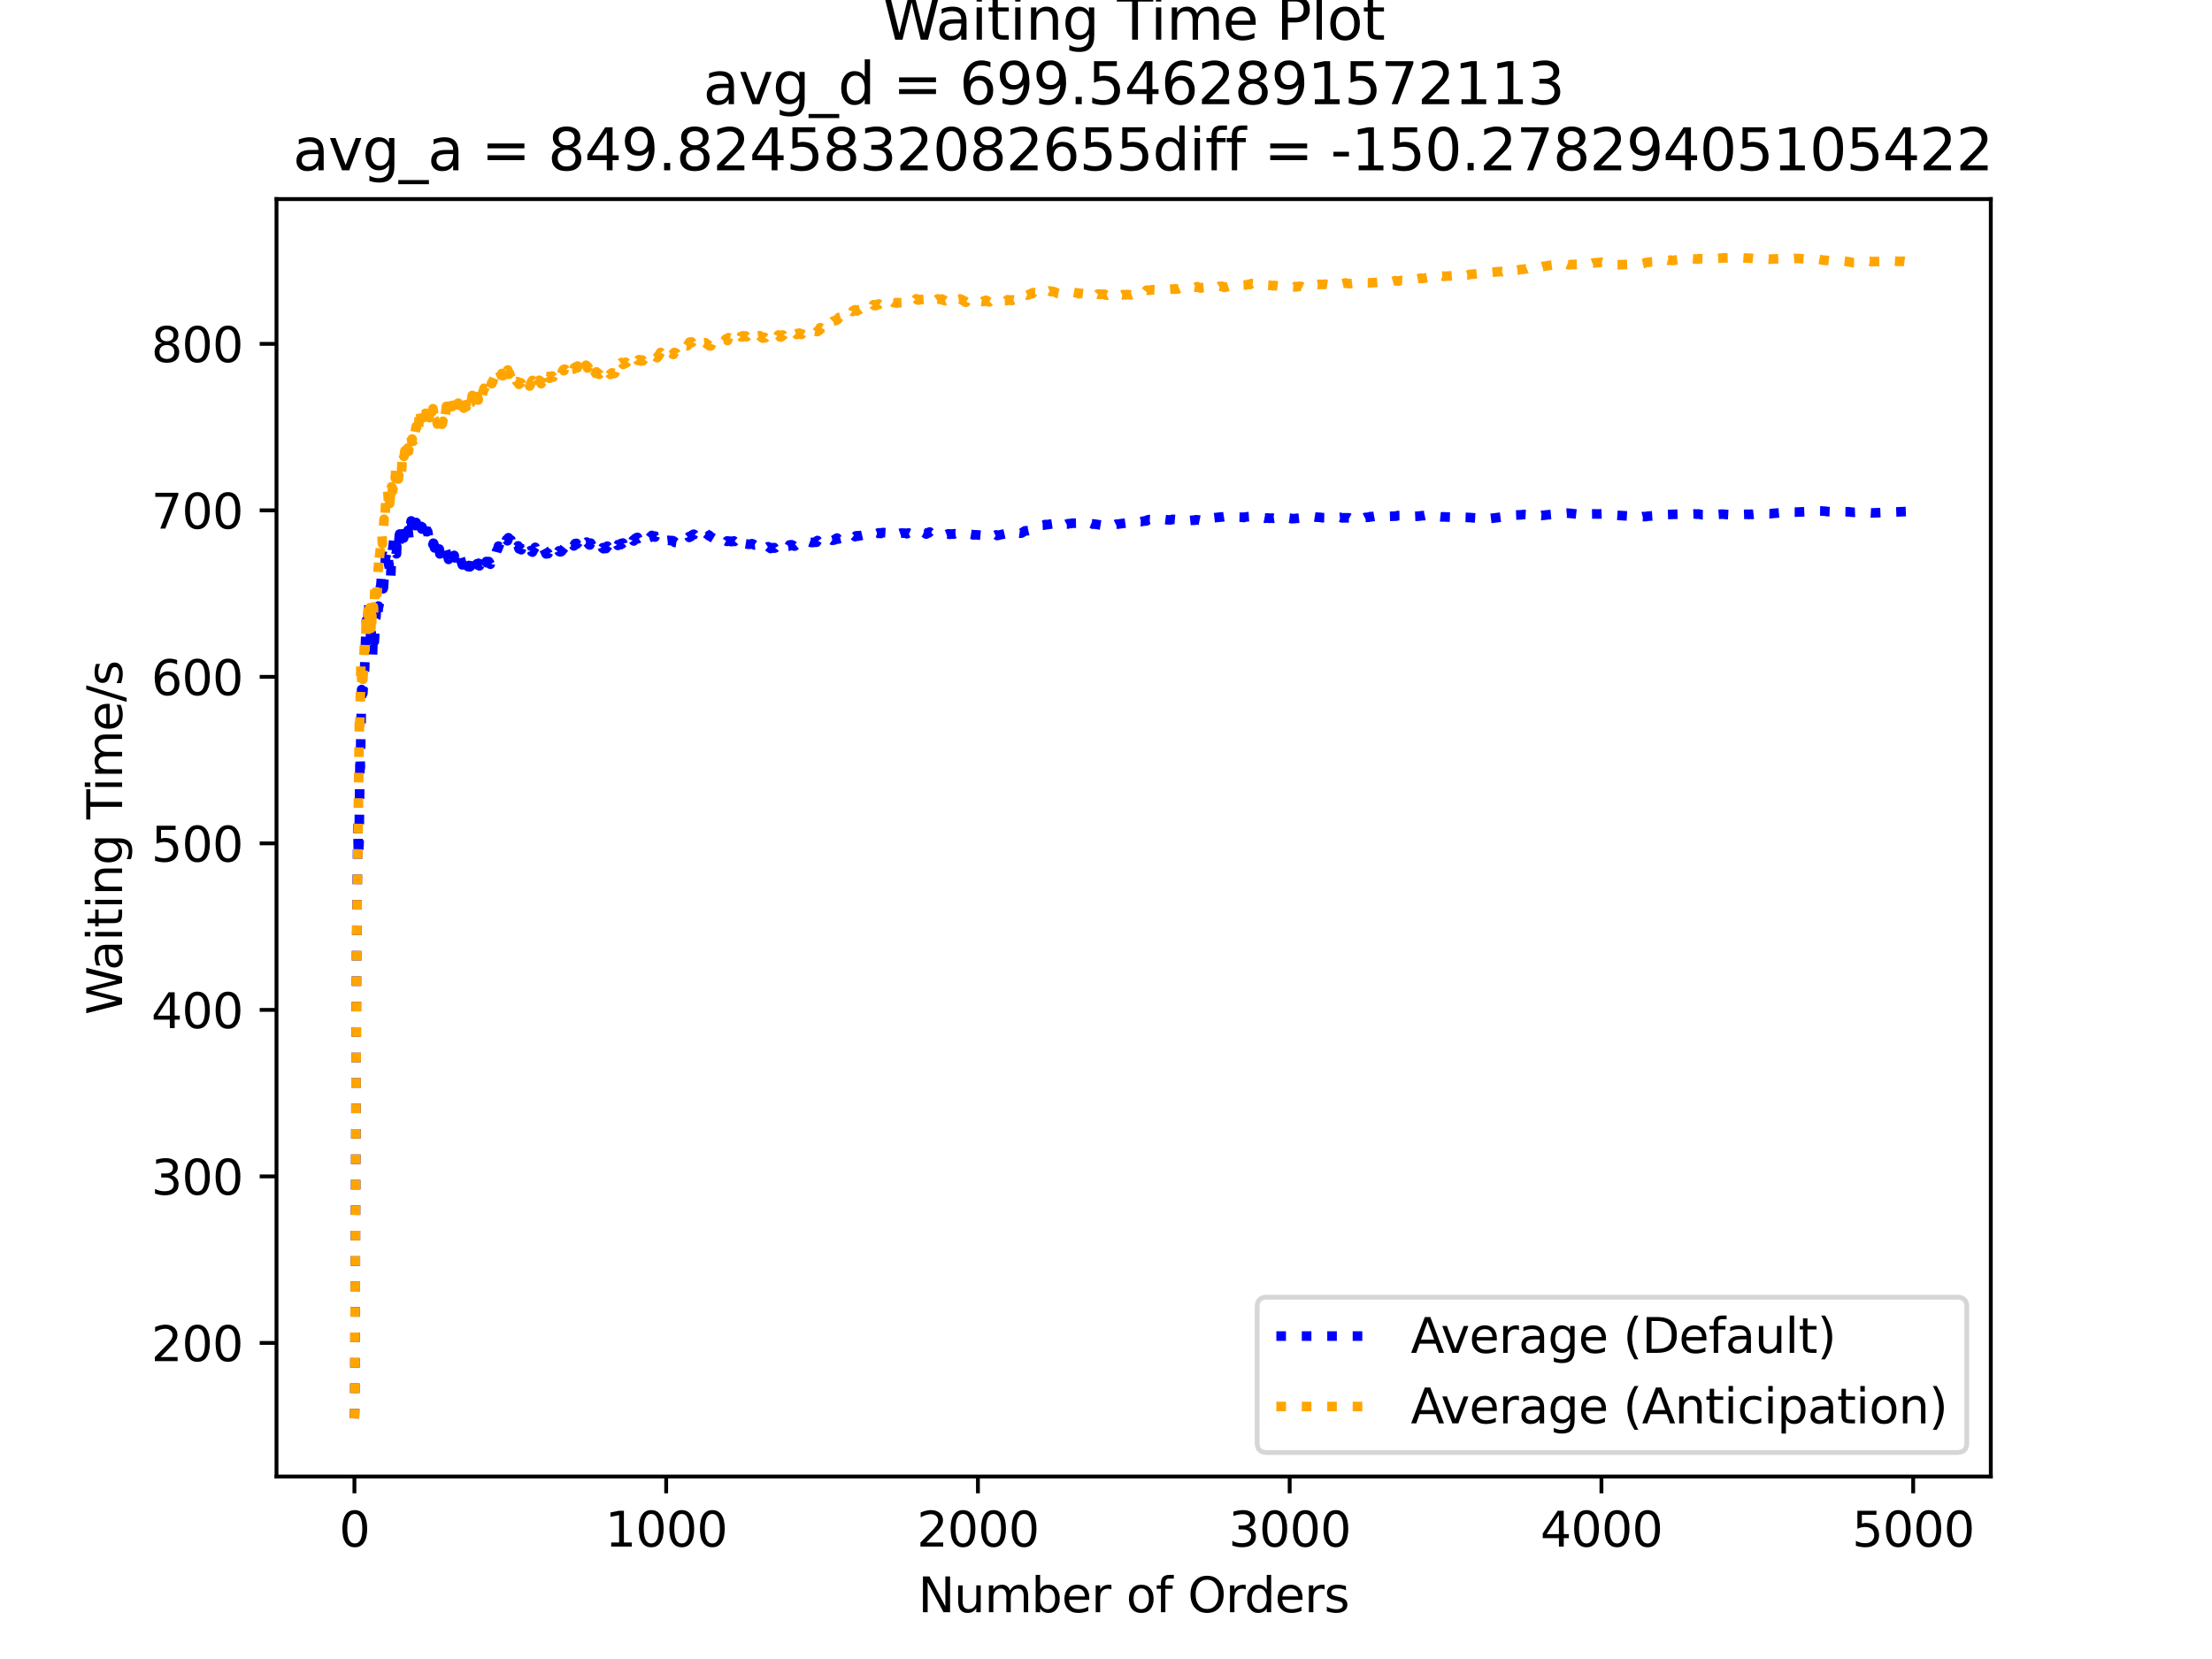 <?xml version="1.0" encoding="utf-8" standalone="no"?>
<!DOCTYPE svg PUBLIC "-//W3C//DTD SVG 1.1//EN"
  "http://www.w3.org/Graphics/SVG/1.1/DTD/svg11.dtd">
<svg xmlns:xlink="http://www.w3.org/1999/xlink" width="460.8pt" height="345.6pt" viewBox="0 0 460.8 345.6" xmlns="http://www.w3.org/2000/svg" version="1.1">
 <defs>
  <style type="text/css">*{stroke-linejoin: round; stroke-linecap: butt}</style>
 </defs>
 <g id="figure_1">
  <g id="patch_1">
   <path d="M 0 345.6 
L 460.8 345.6 
L 460.8 0 
L 0 0 
z
" style="fill: #ffffff"/>
  </g>
  <g id="axes_1">
   <g id="patch_2">
    <path d="M 57.6 307.584 
L 414.72 307.584 
L 414.72 41.472 
L 57.6 41.472 
z
" style="fill: #ffffff"/>
   </g>
   <g id="matplotlib.axis_1">
    <g id="xtick_1">
     <g id="line2d_1">
      <defs>
       <path id="m5d3373be95" d="M 0 0 
L 0 3.5 
" style="stroke: #000000; stroke-width: 0.8"/>
      </defs>
      <g>
       <use xlink:href="#m5d3373be95" x="73.833" y="307.584" style="stroke: #000000; stroke-width: 0.8"/>
      </g>
     </g>
     <g id="text_1">
      <!-- 0 -->
      <g transform="translate(70.651 322.182)scale(0.1 -0.1)">
       <defs>
        <path id="DejaVuSans-30" d="M 2034 4250 
Q 1547 4250 1301 3770 
Q 1056 3291 1056 2328 
Q 1056 1369 1301 889 
Q 1547 409 2034 409 
Q 2525 409 2770 889 
Q 3016 1369 3016 2328 
Q 3016 3291 2770 3770 
Q 2525 4250 2034 4250 
z
M 2034 4750 
Q 2819 4750 3233 4129 
Q 3647 3509 3647 2328 
Q 3647 1150 3233 529 
Q 2819 -91 2034 -91 
Q 1250 -91 836 529 
Q 422 1150 422 2328 
Q 422 3509 836 4129 
Q 1250 4750 2034 4750 
z
" transform="scale(0.016)"/>
       </defs>
       <use xlink:href="#DejaVuSans-30"/>
      </g>
     </g>
    </g>
    <g id="xtick_2">
     <g id="line2d_2">
      <g>
       <use xlink:href="#m5d3373be95" x="138.777" y="307.584" style="stroke: #000000; stroke-width: 0.8"/>
      </g>
     </g>
     <g id="text_2">
      <!-- 1000 -->
      <g transform="translate(126.052 322.182)scale(0.1 -0.1)">
       <defs>
        <path id="DejaVuSans-31" d="M 794 531 
L 1825 531 
L 1825 4091 
L 703 3866 
L 703 4441 
L 1819 4666 
L 2450 4666 
L 2450 531 
L 3481 531 
L 3481 0 
L 794 0 
L 794 531 
z
" transform="scale(0.016)"/>
       </defs>
       <use xlink:href="#DejaVuSans-31"/>
       <use xlink:href="#DejaVuSans-30" x="63.623"/>
       <use xlink:href="#DejaVuSans-30" x="127.246"/>
       <use xlink:href="#DejaVuSans-30" x="190.869"/>
      </g>
     </g>
    </g>
    <g id="xtick_3">
     <g id="line2d_3">
      <g>
       <use xlink:href="#m5d3373be95" x="203.721" y="307.584" style="stroke: #000000; stroke-width: 0.8"/>
      </g>
     </g>
     <g id="text_3">
      <!-- 2000 -->
      <g transform="translate(190.996 322.182)scale(0.1 -0.1)">
       <defs>
        <path id="DejaVuSans-32" d="M 1228 531 
L 3431 531 
L 3431 0 
L 469 0 
L 469 531 
Q 828 903 1448 1529 
Q 2069 2156 2228 2338 
Q 2531 2678 2651 2914 
Q 2772 3150 2772 3378 
Q 2772 3750 2511 3984 
Q 2250 4219 1831 4219 
Q 1534 4219 1204 4116 
Q 875 4013 500 3803 
L 500 4441 
Q 881 4594 1212 4672 
Q 1544 4750 1819 4750 
Q 2544 4750 2975 4387 
Q 3406 4025 3406 3419 
Q 3406 3131 3298 2873 
Q 3191 2616 2906 2266 
Q 2828 2175 2409 1742 
Q 1991 1309 1228 531 
z
" transform="scale(0.016)"/>
       </defs>
       <use xlink:href="#DejaVuSans-32"/>
       <use xlink:href="#DejaVuSans-30" x="63.623"/>
       <use xlink:href="#DejaVuSans-30" x="127.246"/>
       <use xlink:href="#DejaVuSans-30" x="190.869"/>
      </g>
     </g>
    </g>
    <g id="xtick_4">
     <g id="line2d_4">
      <g>
       <use xlink:href="#m5d3373be95" x="268.664" y="307.584" style="stroke: #000000; stroke-width: 0.8"/>
      </g>
     </g>
     <g id="text_4">
      <!-- 3000 -->
      <g transform="translate(255.939 322.182)scale(0.1 -0.1)">
       <defs>
        <path id="DejaVuSans-33" d="M 2597 2516 
Q 3050 2419 3304 2112 
Q 3559 1806 3559 1356 
Q 3559 666 3084 287 
Q 2609 -91 1734 -91 
Q 1441 -91 1130 -33 
Q 819 25 488 141 
L 488 750 
Q 750 597 1062 519 
Q 1375 441 1716 441 
Q 2309 441 2620 675 
Q 2931 909 2931 1356 
Q 2931 1769 2642 2001 
Q 2353 2234 1838 2234 
L 1294 2234 
L 1294 2753 
L 1863 2753 
Q 2328 2753 2575 2939 
Q 2822 3125 2822 3475 
Q 2822 3834 2567 4026 
Q 2313 4219 1838 4219 
Q 1578 4219 1281 4162 
Q 984 4106 628 3988 
L 628 4550 
Q 988 4650 1302 4700 
Q 1616 4750 1894 4750 
Q 2613 4750 3031 4423 
Q 3450 4097 3450 3541 
Q 3450 3153 3228 2886 
Q 3006 2619 2597 2516 
z
" transform="scale(0.016)"/>
       </defs>
       <use xlink:href="#DejaVuSans-33"/>
       <use xlink:href="#DejaVuSans-30" x="63.623"/>
       <use xlink:href="#DejaVuSans-30" x="127.246"/>
       <use xlink:href="#DejaVuSans-30" x="190.869"/>
      </g>
     </g>
    </g>
    <g id="xtick_5">
     <g id="line2d_5">
      <g>
       <use xlink:href="#m5d3373be95" x="333.608" y="307.584" style="stroke: #000000; stroke-width: 0.8"/>
      </g>
     </g>
     <g id="text_5">
      <!-- 4000 -->
      <g transform="translate(320.883 322.182)scale(0.1 -0.1)">
       <defs>
        <path id="DejaVuSans-34" d="M 2419 4116 
L 825 1625 
L 2419 1625 
L 2419 4116 
z
M 2253 4666 
L 3047 4666 
L 3047 1625 
L 3713 1625 
L 3713 1100 
L 3047 1100 
L 3047 0 
L 2419 0 
L 2419 1100 
L 313 1100 
L 313 1709 
L 2253 4666 
z
" transform="scale(0.016)"/>
       </defs>
       <use xlink:href="#DejaVuSans-34"/>
       <use xlink:href="#DejaVuSans-30" x="63.623"/>
       <use xlink:href="#DejaVuSans-30" x="127.246"/>
       <use xlink:href="#DejaVuSans-30" x="190.869"/>
      </g>
     </g>
    </g>
    <g id="xtick_6">
     <g id="line2d_6">
      <g>
       <use xlink:href="#m5d3373be95" x="398.552" y="307.584" style="stroke: #000000; stroke-width: 0.8"/>
      </g>
     </g>
     <g id="text_6">
      <!-- 5000 -->
      <g transform="translate(385.827 322.182)scale(0.1 -0.1)">
       <defs>
        <path id="DejaVuSans-35" d="M 691 4666 
L 3169 4666 
L 3169 4134 
L 1269 4134 
L 1269 2991 
Q 1406 3038 1543 3061 
Q 1681 3084 1819 3084 
Q 2600 3084 3056 2656 
Q 3513 2228 3513 1497 
Q 3513 744 3044 326 
Q 2575 -91 1722 -91 
Q 1428 -91 1123 -41 
Q 819 9 494 109 
L 494 744 
Q 775 591 1075 516 
Q 1375 441 1709 441 
Q 2250 441 2565 725 
Q 2881 1009 2881 1497 
Q 2881 1984 2565 2268 
Q 2250 2553 1709 2553 
Q 1456 2553 1204 2497 
Q 953 2441 691 2322 
L 691 4666 
z
" transform="scale(0.016)"/>
       </defs>
       <use xlink:href="#DejaVuSans-35"/>
       <use xlink:href="#DejaVuSans-30" x="63.623"/>
       <use xlink:href="#DejaVuSans-30" x="127.246"/>
       <use xlink:href="#DejaVuSans-30" x="190.869"/>
      </g>
     </g>
    </g>
    <g id="text_7">
     <!-- Number of Orders -->
     <g transform="translate(191.262 335.861)scale(0.1 -0.1)">
      <defs>
       <path id="DejaVuSans-4e" d="M 628 4666 
L 1478 4666 
L 3547 763 
L 3547 4666 
L 4159 4666 
L 4159 0 
L 3309 0 
L 1241 3903 
L 1241 0 
L 628 0 
L 628 4666 
z
" transform="scale(0.016)"/>
       <path id="DejaVuSans-75" d="M 544 1381 
L 544 3500 
L 1119 3500 
L 1119 1403 
Q 1119 906 1312 657 
Q 1506 409 1894 409 
Q 2359 409 2629 706 
Q 2900 1003 2900 1516 
L 2900 3500 
L 3475 3500 
L 3475 0 
L 2900 0 
L 2900 538 
Q 2691 219 2414 64 
Q 2138 -91 1772 -91 
Q 1169 -91 856 284 
Q 544 659 544 1381 
z
M 1991 3584 
L 1991 3584 
z
" transform="scale(0.016)"/>
       <path id="DejaVuSans-6d" d="M 3328 2828 
Q 3544 3216 3844 3400 
Q 4144 3584 4550 3584 
Q 5097 3584 5394 3201 
Q 5691 2819 5691 2113 
L 5691 0 
L 5113 0 
L 5113 2094 
Q 5113 2597 4934 2840 
Q 4756 3084 4391 3084 
Q 3944 3084 3684 2787 
Q 3425 2491 3425 1978 
L 3425 0 
L 2847 0 
L 2847 2094 
Q 2847 2600 2669 2842 
Q 2491 3084 2119 3084 
Q 1678 3084 1418 2786 
Q 1159 2488 1159 1978 
L 1159 0 
L 581 0 
L 581 3500 
L 1159 3500 
L 1159 2956 
Q 1356 3278 1631 3431 
Q 1906 3584 2284 3584 
Q 2666 3584 2933 3390 
Q 3200 3197 3328 2828 
z
" transform="scale(0.016)"/>
       <path id="DejaVuSans-62" d="M 3116 1747 
Q 3116 2381 2855 2742 
Q 2594 3103 2138 3103 
Q 1681 3103 1420 2742 
Q 1159 2381 1159 1747 
Q 1159 1113 1420 752 
Q 1681 391 2138 391 
Q 2594 391 2855 752 
Q 3116 1113 3116 1747 
z
M 1159 2969 
Q 1341 3281 1617 3432 
Q 1894 3584 2278 3584 
Q 2916 3584 3314 3078 
Q 3713 2572 3713 1747 
Q 3713 922 3314 415 
Q 2916 -91 2278 -91 
Q 1894 -91 1617 61 
Q 1341 213 1159 525 
L 1159 0 
L 581 0 
L 581 4863 
L 1159 4863 
L 1159 2969 
z
" transform="scale(0.016)"/>
       <path id="DejaVuSans-65" d="M 3597 1894 
L 3597 1613 
L 953 1613 
Q 991 1019 1311 708 
Q 1631 397 2203 397 
Q 2534 397 2845 478 
Q 3156 559 3463 722 
L 3463 178 
Q 3153 47 2828 -22 
Q 2503 -91 2169 -91 
Q 1331 -91 842 396 
Q 353 884 353 1716 
Q 353 2575 817 3079 
Q 1281 3584 2069 3584 
Q 2775 3584 3186 3129 
Q 3597 2675 3597 1894 
z
M 3022 2063 
Q 3016 2534 2758 2815 
Q 2500 3097 2075 3097 
Q 1594 3097 1305 2825 
Q 1016 2553 972 2059 
L 3022 2063 
z
" transform="scale(0.016)"/>
       <path id="DejaVuSans-72" d="M 2631 2963 
Q 2534 3019 2420 3045 
Q 2306 3072 2169 3072 
Q 1681 3072 1420 2755 
Q 1159 2438 1159 1844 
L 1159 0 
L 581 0 
L 581 3500 
L 1159 3500 
L 1159 2956 
Q 1341 3275 1631 3429 
Q 1922 3584 2338 3584 
Q 2397 3584 2469 3576 
Q 2541 3569 2628 3553 
L 2631 2963 
z
" transform="scale(0.016)"/>
       <path id="DejaVuSans-20" transform="scale(0.016)"/>
       <path id="DejaVuSans-6f" d="M 1959 3097 
Q 1497 3097 1228 2736 
Q 959 2375 959 1747 
Q 959 1119 1226 758 
Q 1494 397 1959 397 
Q 2419 397 2687 759 
Q 2956 1122 2956 1747 
Q 2956 2369 2687 2733 
Q 2419 3097 1959 3097 
z
M 1959 3584 
Q 2709 3584 3137 3096 
Q 3566 2609 3566 1747 
Q 3566 888 3137 398 
Q 2709 -91 1959 -91 
Q 1206 -91 779 398 
Q 353 888 353 1747 
Q 353 2609 779 3096 
Q 1206 3584 1959 3584 
z
" transform="scale(0.016)"/>
       <path id="DejaVuSans-66" d="M 2375 4863 
L 2375 4384 
L 1825 4384 
Q 1516 4384 1395 4259 
Q 1275 4134 1275 3809 
L 1275 3500 
L 2222 3500 
L 2222 3053 
L 1275 3053 
L 1275 0 
L 697 0 
L 697 3053 
L 147 3053 
L 147 3500 
L 697 3500 
L 697 3744 
Q 697 4328 969 4595 
Q 1241 4863 1831 4863 
L 2375 4863 
z
" transform="scale(0.016)"/>
       <path id="DejaVuSans-4f" d="M 2522 4238 
Q 1834 4238 1429 3725 
Q 1025 3213 1025 2328 
Q 1025 1447 1429 934 
Q 1834 422 2522 422 
Q 3209 422 3611 934 
Q 4013 1447 4013 2328 
Q 4013 3213 3611 3725 
Q 3209 4238 2522 4238 
z
M 2522 4750 
Q 3503 4750 4090 4092 
Q 4678 3434 4678 2328 
Q 4678 1225 4090 567 
Q 3503 -91 2522 -91 
Q 1538 -91 948 565 
Q 359 1222 359 2328 
Q 359 3434 948 4092 
Q 1538 4750 2522 4750 
z
" transform="scale(0.016)"/>
       <path id="DejaVuSans-64" d="M 2906 2969 
L 2906 4863 
L 3481 4863 
L 3481 0 
L 2906 0 
L 2906 525 
Q 2725 213 2448 61 
Q 2172 -91 1784 -91 
Q 1150 -91 751 415 
Q 353 922 353 1747 
Q 353 2572 751 3078 
Q 1150 3584 1784 3584 
Q 2172 3584 2448 3432 
Q 2725 3281 2906 2969 
z
M 947 1747 
Q 947 1113 1208 752 
Q 1469 391 1925 391 
Q 2381 391 2643 752 
Q 2906 1113 2906 1747 
Q 2906 2381 2643 2742 
Q 2381 3103 1925 3103 
Q 1469 3103 1208 2742 
Q 947 2381 947 1747 
z
" transform="scale(0.016)"/>
       <path id="DejaVuSans-73" d="M 2834 3397 
L 2834 2853 
Q 2591 2978 2328 3040 
Q 2066 3103 1784 3103 
Q 1356 3103 1142 2972 
Q 928 2841 928 2578 
Q 928 2378 1081 2264 
Q 1234 2150 1697 2047 
L 1894 2003 
Q 2506 1872 2764 1633 
Q 3022 1394 3022 966 
Q 3022 478 2636 193 
Q 2250 -91 1575 -91 
Q 1294 -91 989 -36 
Q 684 19 347 128 
L 347 722 
Q 666 556 975 473 
Q 1284 391 1588 391 
Q 1994 391 2212 530 
Q 2431 669 2431 922 
Q 2431 1156 2273 1281 
Q 2116 1406 1581 1522 
L 1381 1569 
Q 847 1681 609 1914 
Q 372 2147 372 2553 
Q 372 3047 722 3315 
Q 1072 3584 1716 3584 
Q 2034 3584 2315 3537 
Q 2597 3491 2834 3397 
z
" transform="scale(0.016)"/>
      </defs>
      <use xlink:href="#DejaVuSans-4e"/>
      <use xlink:href="#DejaVuSans-75" x="74.805"/>
      <use xlink:href="#DejaVuSans-6d" x="138.184"/>
      <use xlink:href="#DejaVuSans-62" x="235.596"/>
      <use xlink:href="#DejaVuSans-65" x="299.072"/>
      <use xlink:href="#DejaVuSans-72" x="360.596"/>
      <use xlink:href="#DejaVuSans-20" x="401.709"/>
      <use xlink:href="#DejaVuSans-6f" x="433.496"/>
      <use xlink:href="#DejaVuSans-66" x="494.678"/>
      <use xlink:href="#DejaVuSans-20" x="529.883"/>
      <use xlink:href="#DejaVuSans-4f" x="561.67"/>
      <use xlink:href="#DejaVuSans-72" x="640.381"/>
      <use xlink:href="#DejaVuSans-64" x="679.744"/>
      <use xlink:href="#DejaVuSans-65" x="743.221"/>
      <use xlink:href="#DejaVuSans-72" x="804.744"/>
      <use xlink:href="#DejaVuSans-73" x="845.857"/>
     </g>
    </g>
   </g>
   <g id="matplotlib.axis_2">
    <g id="ytick_1">
     <g id="line2d_7">
      <defs>
       <path id="m638c96def3" d="M 0 0 
L -3.5 0 
" style="stroke: #000000; stroke-width: 0.8"/>
      </defs>
      <g>
       <use xlink:href="#m638c96def3" x="57.6" y="279.751" style="stroke: #000000; stroke-width: 0.8"/>
      </g>
     </g>
     <g id="text_8">
      <!-- 200 -->
      <g transform="translate(31.512 283.55)scale(0.1 -0.1)">
       <use xlink:href="#DejaVuSans-32"/>
       <use xlink:href="#DejaVuSans-30" x="63.623"/>
       <use xlink:href="#DejaVuSans-30" x="127.246"/>
      </g>
     </g>
    </g>
    <g id="ytick_2">
     <g id="line2d_8">
      <g>
       <use xlink:href="#m638c96def3" x="57.6" y="245.064" style="stroke: #000000; stroke-width: 0.8"/>
      </g>
     </g>
     <g id="text_9">
      <!-- 300 -->
      <g transform="translate(31.512 248.863)scale(0.1 -0.1)">
       <use xlink:href="#DejaVuSans-33"/>
       <use xlink:href="#DejaVuSans-30" x="63.623"/>
       <use xlink:href="#DejaVuSans-30" x="127.246"/>
      </g>
     </g>
    </g>
    <g id="ytick_3">
     <g id="line2d_9">
      <g>
       <use xlink:href="#m638c96def3" x="57.6" y="210.377" style="stroke: #000000; stroke-width: 0.8"/>
      </g>
     </g>
     <g id="text_10">
      <!-- 400 -->
      <g transform="translate(31.512 214.176)scale(0.1 -0.1)">
       <use xlink:href="#DejaVuSans-34"/>
       <use xlink:href="#DejaVuSans-30" x="63.623"/>
       <use xlink:href="#DejaVuSans-30" x="127.246"/>
      </g>
     </g>
    </g>
    <g id="ytick_4">
     <g id="line2d_10">
      <g>
       <use xlink:href="#m638c96def3" x="57.6" y="175.69" style="stroke: #000000; stroke-width: 0.8"/>
      </g>
     </g>
     <g id="text_11">
      <!-- 500 -->
      <g transform="translate(31.512 179.489)scale(0.1 -0.1)">
       <use xlink:href="#DejaVuSans-35"/>
       <use xlink:href="#DejaVuSans-30" x="63.623"/>
       <use xlink:href="#DejaVuSans-30" x="127.246"/>
      </g>
     </g>
    </g>
    <g id="ytick_5">
     <g id="line2d_11">
      <g>
       <use xlink:href="#m638c96def3" x="57.6" y="141.002" style="stroke: #000000; stroke-width: 0.8"/>
      </g>
     </g>
     <g id="text_12">
      <!-- 600 -->
      <g transform="translate(31.512 144.802)scale(0.1 -0.1)">
       <defs>
        <path id="DejaVuSans-36" d="M 2113 2584 
Q 1688 2584 1439 2293 
Q 1191 2003 1191 1497 
Q 1191 994 1439 701 
Q 1688 409 2113 409 
Q 2538 409 2786 701 
Q 3034 994 3034 1497 
Q 3034 2003 2786 2293 
Q 2538 2584 2113 2584 
z
M 3366 4563 
L 3366 3988 
Q 3128 4100 2886 4159 
Q 2644 4219 2406 4219 
Q 1781 4219 1451 3797 
Q 1122 3375 1075 2522 
Q 1259 2794 1537 2939 
Q 1816 3084 2150 3084 
Q 2853 3084 3261 2657 
Q 3669 2231 3669 1497 
Q 3669 778 3244 343 
Q 2819 -91 2113 -91 
Q 1303 -91 875 529 
Q 447 1150 447 2328 
Q 447 3434 972 4092 
Q 1497 4750 2381 4750 
Q 2619 4750 2861 4703 
Q 3103 4656 3366 4563 
z
" transform="scale(0.016)"/>
       </defs>
       <use xlink:href="#DejaVuSans-36"/>
       <use xlink:href="#DejaVuSans-30" x="63.623"/>
       <use xlink:href="#DejaVuSans-30" x="127.246"/>
      </g>
     </g>
    </g>
    <g id="ytick_6">
     <g id="line2d_12">
      <g>
       <use xlink:href="#m638c96def3" x="57.6" y="106.315" style="stroke: #000000; stroke-width: 0.8"/>
      </g>
     </g>
     <g id="text_13">
      <!-- 700 -->
      <g transform="translate(31.512 110.114)scale(0.1 -0.1)">
       <defs>
        <path id="DejaVuSans-37" d="M 525 4666 
L 3525 4666 
L 3525 4397 
L 1831 0 
L 1172 0 
L 2766 4134 
L 525 4134 
L 525 4666 
z
" transform="scale(0.016)"/>
       </defs>
       <use xlink:href="#DejaVuSans-37"/>
       <use xlink:href="#DejaVuSans-30" x="63.623"/>
       <use xlink:href="#DejaVuSans-30" x="127.246"/>
      </g>
     </g>
    </g>
    <g id="ytick_7">
     <g id="line2d_13">
      <g>
       <use xlink:href="#m638c96def3" x="57.6" y="71.628" style="stroke: #000000; stroke-width: 0.8"/>
      </g>
     </g>
     <g id="text_14">
      <!-- 800 -->
      <g transform="translate(31.512 75.427)scale(0.1 -0.1)">
       <defs>
        <path id="DejaVuSans-38" d="M 2034 2216 
Q 1584 2216 1326 1975 
Q 1069 1734 1069 1313 
Q 1069 891 1326 650 
Q 1584 409 2034 409 
Q 2484 409 2743 651 
Q 3003 894 3003 1313 
Q 3003 1734 2745 1975 
Q 2488 2216 2034 2216 
z
M 1403 2484 
Q 997 2584 770 2862 
Q 544 3141 544 3541 
Q 544 4100 942 4425 
Q 1341 4750 2034 4750 
Q 2731 4750 3128 4425 
Q 3525 4100 3525 3541 
Q 3525 3141 3298 2862 
Q 3072 2584 2669 2484 
Q 3125 2378 3379 2068 
Q 3634 1759 3634 1313 
Q 3634 634 3220 271 
Q 2806 -91 2034 -91 
Q 1263 -91 848 271 
Q 434 634 434 1313 
Q 434 1759 690 2068 
Q 947 2378 1403 2484 
z
M 1172 3481 
Q 1172 3119 1398 2916 
Q 1625 2713 2034 2713 
Q 2441 2713 2670 2916 
Q 2900 3119 2900 3481 
Q 2900 3844 2670 4047 
Q 2441 4250 2034 4250 
Q 1625 4250 1398 4047 
Q 1172 3844 1172 3481 
z
" transform="scale(0.016)"/>
       </defs>
       <use xlink:href="#DejaVuSans-38"/>
       <use xlink:href="#DejaVuSans-30" x="63.623"/>
       <use xlink:href="#DejaVuSans-30" x="127.246"/>
      </g>
     </g>
    </g>
    <g id="text_15">
     <!-- Waiting Time/s -->
     <g transform="translate(25.433 211.41)rotate(-90)scale(0.1 -0.1)">
      <defs>
       <path id="DejaVuSans-57" d="M 213 4666 
L 850 4666 
L 1831 722 
L 2809 4666 
L 3519 4666 
L 4500 722 
L 5478 4666 
L 6119 4666 
L 4947 0 
L 4153 0 
L 3169 4050 
L 2175 0 
L 1381 0 
L 213 4666 
z
" transform="scale(0.016)"/>
       <path id="DejaVuSans-61" d="M 2194 1759 
Q 1497 1759 1228 1600 
Q 959 1441 959 1056 
Q 959 750 1161 570 
Q 1363 391 1709 391 
Q 2188 391 2477 730 
Q 2766 1069 2766 1631 
L 2766 1759 
L 2194 1759 
z
M 3341 1997 
L 3341 0 
L 2766 0 
L 2766 531 
Q 2569 213 2275 61 
Q 1981 -91 1556 -91 
Q 1019 -91 701 211 
Q 384 513 384 1019 
Q 384 1609 779 1909 
Q 1175 2209 1959 2209 
L 2766 2209 
L 2766 2266 
Q 2766 2663 2505 2880 
Q 2244 3097 1772 3097 
Q 1472 3097 1187 3025 
Q 903 2953 641 2809 
L 641 3341 
Q 956 3463 1253 3523 
Q 1550 3584 1831 3584 
Q 2591 3584 2966 3190 
Q 3341 2797 3341 1997 
z
" transform="scale(0.016)"/>
       <path id="DejaVuSans-69" d="M 603 3500 
L 1178 3500 
L 1178 0 
L 603 0 
L 603 3500 
z
M 603 4863 
L 1178 4863 
L 1178 4134 
L 603 4134 
L 603 4863 
z
" transform="scale(0.016)"/>
       <path id="DejaVuSans-74" d="M 1172 4494 
L 1172 3500 
L 2356 3500 
L 2356 3053 
L 1172 3053 
L 1172 1153 
Q 1172 725 1289 603 
Q 1406 481 1766 481 
L 2356 481 
L 2356 0 
L 1766 0 
Q 1100 0 847 248 
Q 594 497 594 1153 
L 594 3053 
L 172 3053 
L 172 3500 
L 594 3500 
L 594 4494 
L 1172 4494 
z
" transform="scale(0.016)"/>
       <path id="DejaVuSans-6e" d="M 3513 2113 
L 3513 0 
L 2938 0 
L 2938 2094 
Q 2938 2591 2744 2837 
Q 2550 3084 2163 3084 
Q 1697 3084 1428 2787 
Q 1159 2491 1159 1978 
L 1159 0 
L 581 0 
L 581 3500 
L 1159 3500 
L 1159 2956 
Q 1366 3272 1645 3428 
Q 1925 3584 2291 3584 
Q 2894 3584 3203 3211 
Q 3513 2838 3513 2113 
z
" transform="scale(0.016)"/>
       <path id="DejaVuSans-67" d="M 2906 1791 
Q 2906 2416 2648 2759 
Q 2391 3103 1925 3103 
Q 1463 3103 1205 2759 
Q 947 2416 947 1791 
Q 947 1169 1205 825 
Q 1463 481 1925 481 
Q 2391 481 2648 825 
Q 2906 1169 2906 1791 
z
M 3481 434 
Q 3481 -459 3084 -895 
Q 2688 -1331 1869 -1331 
Q 1566 -1331 1297 -1286 
Q 1028 -1241 775 -1147 
L 775 -588 
Q 1028 -725 1275 -790 
Q 1522 -856 1778 -856 
Q 2344 -856 2625 -561 
Q 2906 -266 2906 331 
L 2906 616 
Q 2728 306 2450 153 
Q 2172 0 1784 0 
Q 1141 0 747 490 
Q 353 981 353 1791 
Q 353 2603 747 3093 
Q 1141 3584 1784 3584 
Q 2172 3584 2450 3431 
Q 2728 3278 2906 2969 
L 2906 3500 
L 3481 3500 
L 3481 434 
z
" transform="scale(0.016)"/>
       <path id="DejaVuSans-54" d="M -19 4666 
L 3928 4666 
L 3928 4134 
L 2272 4134 
L 2272 0 
L 1638 0 
L 1638 4134 
L -19 4134 
L -19 4666 
z
" transform="scale(0.016)"/>
       <path id="DejaVuSans-2f" d="M 1625 4666 
L 2156 4666 
L 531 -594 
L 0 -594 
L 1625 4666 
z
" transform="scale(0.016)"/>
      </defs>
      <use xlink:href="#DejaVuSans-57"/>
      <use xlink:href="#DejaVuSans-61" x="92.502"/>
      <use xlink:href="#DejaVuSans-69" x="153.781"/>
      <use xlink:href="#DejaVuSans-74" x="181.564"/>
      <use xlink:href="#DejaVuSans-69" x="220.773"/>
      <use xlink:href="#DejaVuSans-6e" x="248.557"/>
      <use xlink:href="#DejaVuSans-67" x="311.936"/>
      <use xlink:href="#DejaVuSans-20" x="375.412"/>
      <use xlink:href="#DejaVuSans-54" x="407.199"/>
      <use xlink:href="#DejaVuSans-69" x="465.158"/>
      <use xlink:href="#DejaVuSans-6d" x="492.941"/>
      <use xlink:href="#DejaVuSans-65" x="590.354"/>
      <use xlink:href="#DejaVuSans-2f" x="651.877"/>
      <use xlink:href="#DejaVuSans-73" x="685.568"/>
     </g>
    </g>
   </g>
   <g id="line2d_14">
    <path d="M 73.833 295.488 
L 73.898 293.396 
L 74.028 263.011 
L 74.287 198.457 
L 74.547 171.518 
L 74.612 175.804 
L 74.677 178.524 
L 74.742 176.837 
L 74.807 175.526 
L 75.002 157.218 
L 75.067 159.956 
L 75.326 143.649 
L 75.391 146.133 
L 75.521 141.691 
L 75.586 144.42 
L 75.651 143.449 
L 75.846 141.103 
L 75.911 140.611 
L 76.301 129.294 
L 76.366 130.131 
L 76.495 128.334 
L 76.625 130.318 
L 76.755 125.222 
L 76.82 126.029 
L 77.015 130.022 
L 77.08 129.918 
L 77.275 134.278 
L 77.34 131.86 
L 77.599 136.605 
L 77.729 132.448 
L 77.859 133.571 
L 77.924 133.297 
L 77.989 133.628 
L 78.249 128.721 
L 78.314 128.599 
L 78.444 126.104 
L 78.509 126.207 
L 78.704 128.116 
L 78.833 126.242 
L 78.898 126.335 
L 79.028 125.653 
L 79.223 122.335 
L 79.288 122.422 
L 79.353 121.827 
L 79.483 119.96 
L 79.808 122.651 
L 79.873 122.474 
L 80.327 115.906 
L 80.392 115.927 
L 80.587 114.812 
L 80.652 115.573 
L 80.717 115.233 
L 80.847 115.635 
L 80.977 117.664 
L 81.041 117.538 
L 81.236 119.805 
L 81.301 119.772 
L 81.366 120.757 
L 81.561 116.453 
L 81.756 114.564 
L 81.821 114.314 
L 82.016 112.611 
L 82.405 115.649 
L 82.47 115.603 
L 82.535 115.28 
L 82.6 115.377 
L 82.665 113.85 
L 82.73 114.268 
L 82.795 114.886 
L 82.86 113.909 
L 82.925 114.251 
L 82.99 114.226 
L 83.185 111.5 
L 83.25 111.248 
L 83.379 112.486 
L 83.444 111.727 
L 83.509 111.867 
L 83.574 111.857 
L 83.704 111.404 
L 83.769 111.906 
L 83.834 111.205 
L 83.899 111.219 
L 83.964 111.284 
L 84.094 112.082 
L 84.159 111.55 
L 84.224 111.63 
L 84.354 112.188 
L 84.419 112.148 
L 84.613 110.595 
L 84.743 110.507 
L 84.808 110.614 
L 84.873 110.364 
L 84.938 110.806 
L 85.003 110.467 
L 85.198 112.217 
L 85.263 111.778 
L 85.458 109.846 
L 85.653 108.507 
L 85.717 108.65 
L 85.912 110.281 
L 86.107 109.112 
L 86.172 109.507 
L 86.237 108.913 
L 86.302 109.282 
L 86.367 109.307 
L 86.432 109.133 
L 86.497 109.49 
L 86.562 109.355 
L 86.627 109.451 
L 86.692 108.837 
L 86.757 109.238 
L 86.822 109.205 
L 86.886 109.497 
L 87.016 108.932 
L 87.081 109.182 
L 87.146 109.002 
L 87.211 109.128 
L 87.341 109.926 
L 87.471 109.334 
L 87.536 109.71 
L 87.601 109.67 
L 87.666 109.821 
L 87.731 109.66 
L 87.861 110.209 
L 87.926 109.765 
L 87.99 110.077 
L 88.12 111.432 
L 88.38 109.92 
L 88.445 109.927 
L 88.575 109.49 
L 88.64 109.669 
L 88.705 109.735 
L 88.965 110.777 
L 89.03 110.651 
L 89.095 110.725 
L 89.419 112.799 
L 89.549 112.377 
L 89.614 112.924 
L 89.679 112.874 
L 89.809 112.682 
L 89.874 112.932 
L 90.004 112.734 
L 90.199 113.442 
L 90.264 113.162 
L 90.328 113.188 
L 90.393 113.352 
L 90.523 114.141 
L 90.588 113.68 
L 90.653 113.727 
L 90.783 113.703 
L 91.043 114.437 
L 91.108 114.072 
L 91.173 114.111 
L 91.433 115.086 
L 91.497 114.363 
L 91.562 114.761 
L 91.627 115.393 
L 91.692 115.102 
L 92.082 113.411 
L 92.342 114.064 
L 92.537 114.646 
L 92.602 114.505 
L 92.731 114.29 
L 92.991 115.256 
L 93.251 115.936 
L 93.316 115.967 
L 93.446 116.535 
L 93.511 116.313 
L 93.641 116.494 
L 93.706 116.792 
L 93.835 115.91 
L 94.03 115.251 
L 94.095 115.316 
L 94.225 114.824 
L 94.485 116.041 
L 94.615 115.696 
L 94.745 116.22 
L 94.81 115.868 
L 94.939 116.622 
L 95.004 116.589 
L 95.069 116.421 
L 95.264 116.937 
L 95.654 115.904 
L 95.784 116.18 
L 95.849 116.176 
L 96.303 117.675 
L 96.498 116.834 
L 96.823 117.542 
L 96.888 117.399 
L 96.953 117.801 
L 97.018 117.579 
L 97.213 117.938 
L 97.277 117.863 
L 97.342 117.412 
L 97.472 118.032 
L 97.537 117.851 
L 97.602 118.056 
L 97.667 117.794 
L 97.732 117.993 
L 97.862 118.097 
L 97.927 117.851 
L 97.992 118.007 
L 98.122 117.87 
L 98.317 118.387 
L 98.382 118.308 
L 98.576 117.294 
L 98.641 117.581 
L 98.771 117.224 
L 98.836 117.229 
L 98.901 117.054 
L 98.966 117.107 
L 99.031 117.35 
L 99.096 117.175 
L 99.161 117.222 
L 99.226 117.082 
L 99.291 117.545 
L 99.356 117.446 
L 99.421 117.422 
L 99.486 117.698 
L 99.551 117.518 
L 99.68 117.339 
L 99.745 117.372 
L 99.875 117.877 
L 99.94 117.715 
L 100.07 117.292 
L 100.2 117.664 
L 100.265 117.533 
L 100.525 117.084 
L 100.72 117.696 
L 100.784 117.51 
L 100.914 117.276 
L 100.979 117.331 
L 101.044 117.389 
L 101.109 117.299 
L 101.239 117.359 
L 101.304 116.973 
L 101.369 117.228 
L 101.564 117.064 
L 101.629 117.22 
L 101.694 117.124 
L 101.824 116.978 
L 101.888 117.231 
L 101.953 117.184 
L 102.148 117.534 
L 102.213 117.243 
L 102.278 117.3 
L 102.343 117.305 
L 102.538 116.596 
L 102.668 116.808 
L 103.057 115.81 
L 103.252 115.552 
L 103.447 114.789 
L 103.707 114.34 
L 103.837 113.768 
L 103.902 113.848 
L 104.097 113.193 
L 104.291 113.073 
L 104.421 112.975 
L 104.486 113.094 
L 104.551 112.904 
L 104.681 113.408 
L 104.746 113.371 
L 104.811 113.258 
L 105.006 112.717 
L 105.136 112.831 
L 105.266 113.18 
L 105.395 112.897 
L 105.525 112.399 
L 105.72 112.653 
L 105.85 112.331 
L 105.915 112.017 
L 106.045 112.311 
L 106.435 112.462 
L 106.5 112.766 
L 106.564 112.629 
L 106.824 113.157 
L 106.889 113.005 
L 107.019 113.316 
L 107.084 113.27 
L 107.149 113.094 
L 107.474 113.909 
L 107.539 113.8 
L 107.604 114.079 
L 107.668 113.884 
L 107.798 113.913 
L 107.928 113.708 
L 108.123 114.324 
L 108.188 114.182 
L 108.253 114.233 
L 108.318 114.22 
L 108.578 114.519 
L 108.643 114.264 
L 108.708 114.311 
L 108.773 114.494 
L 108.837 114.468 
L 108.902 114.376 
L 109.162 114.808 
L 109.682 115.023 
L 109.812 114.775 
L 109.942 114.964 
L 110.006 115.116 
L 110.071 115.067 
L 110.331 114.489 
L 110.396 114.477 
L 110.461 114.788 
L 110.526 114.699 
L 110.591 114.728 
L 110.721 114.897 
L 110.786 114.917 
L 110.851 114.759 
L 110.916 115.015 
L 111.111 114.617 
L 111.5 114.018 
L 111.565 114.216 
L 111.695 114.506 
L 111.89 114.218 
L 112.02 114.245 
L 112.085 114.208 
L 112.15 114.333 
L 112.28 114.224 
L 112.539 114.398 
L 112.604 114.239 
L 112.669 114.372 
L 112.734 114.218 
L 112.799 114.256 
L 112.929 114.594 
L 112.994 114.559 
L 113.189 114.221 
L 113.384 114.583 
L 113.449 114.644 
L 113.773 115.392 
L 113.903 115.216 
L 113.968 115.287 
L 114.033 115.197 
L 114.098 115.202 
L 114.163 115.349 
L 114.358 114.896 
L 114.553 115.315 
L 114.682 114.96 
L 114.747 115.133 
L 114.812 115.1 
L 114.877 115.095 
L 114.942 115.248 
L 115.137 114.987 
L 115.267 114.919 
L 115.592 115.204 
L 115.722 115.018 
L 115.786 115.074 
L 115.851 114.985 
L 116.306 114.947 
L 116.436 114.755 
L 116.501 114.9 
L 116.566 114.857 
L 116.761 114.966 
L 116.891 114.847 
L 116.955 114.887 
L 117.67 113.995 
L 117.8 113.903 
L 117.865 114.151 
L 118.06 113.663 
L 118.254 113.88 
L 118.319 114.084 
L 118.384 114.026 
L 118.644 113.92 
L 118.709 114.16 
L 118.774 114.096 
L 119.229 113.566 
L 119.358 113.707 
L 119.488 113.597 
L 119.553 113.728 
L 119.813 113.231 
L 119.878 113.445 
L 119.943 113.396 
L 120.073 113.184 
L 120.138 113.36 
L 120.203 113.285 
L 120.462 113.016 
L 120.657 112.694 
L 120.982 113.349 
L 121.177 113.24 
L 121.372 113.423 
L 121.437 113.599 
L 121.502 113.499 
L 121.566 113.524 
L 121.696 113.112 
L 121.761 112.961 
L 121.826 113.059 
L 121.891 113.247 
L 121.956 113.111 
L 122.216 112.924 
L 122.346 113.009 
L 122.735 113.489 
L 122.8 113.43 
L 122.865 113.531 
L 123.06 113.144 
L 123.19 113.387 
L 123.385 113.753 
L 123.515 113.792 
L 123.71 113.897 
L 123.84 113.646 
L 123.904 113.685 
L 124.164 114.003 
L 124.229 113.875 
L 124.294 113.962 
L 124.359 113.921 
L 124.684 114.407 
L 125.073 114.332 
L 125.138 114.45 
L 125.398 114.035 
L 125.463 114.009 
L 125.528 114.186 
L 125.593 114.081 
L 125.723 114.314 
L 125.788 114.263 
L 126.178 114.181 
L 126.242 114.269 
L 126.437 113.83 
L 126.502 113.774 
L 126.567 113.885 
L 126.762 113.536 
L 127.152 113.999 
L 127.282 113.759 
L 127.346 113.661 
L 127.541 113.875 
L 127.606 113.791 
L 127.671 113.889 
L 127.736 113.706 
L 127.801 113.759 
L 128.061 113.544 
L 128.126 113.307 
L 128.191 113.481 
L 128.256 113.302 
L 128.321 113.373 
L 128.58 113.523 
L 128.645 113.482 
L 128.71 113.62 
L 128.775 113.512 
L 128.905 113.534 
L 129.23 113.373 
L 129.295 113.464 
L 129.36 113.221 
L 129.425 113.312 
L 129.555 113.333 
L 129.749 113.122 
L 129.814 113.339 
L 130.009 113.022 
L 130.204 112.728 
L 130.464 112.832 
L 130.659 112.722 
L 130.789 112.784 
L 130.853 112.707 
L 130.918 112.801 
L 130.983 112.779 
L 131.113 113.038 
L 131.243 112.917 
L 131.438 113.014 
L 131.503 112.868 
L 131.568 112.933 
L 131.698 113.072 
L 131.893 112.55 
L 131.958 112.644 
L 132.022 112.693 
L 132.282 112.211 
L 132.412 112.17 
L 132.607 111.995 
L 132.737 111.986 
L 132.802 111.947 
L 132.932 112.222 
L 132.997 112.173 
L 133.191 112.202 
L 133.386 112.226 
L 133.581 112.233 
L 133.646 112.414 
L 133.711 112.323 
L 133.776 112.056 
L 133.841 112.128 
L 133.971 112.257 
L 134.295 111.666 
L 134.62 111.732 
L 134.75 111.958 
L 134.815 111.912 
L 135.01 112.049 
L 135.075 112.173 
L 135.14 112.03 
L 135.205 112.075 
L 135.335 112.02 
L 135.529 111.777 
L 135.594 111.786 
L 135.789 111.533 
L 136.309 111.846 
L 136.374 111.785 
L 136.439 111.884 
L 136.504 111.679 
L 136.569 111.732 
L 136.958 111.967 
L 137.023 111.917 
L 137.088 112.065 
L 137.153 112.03 
L 137.413 112.198 
L 137.478 112.059 
L 137.543 112.118 
L 137.867 112.39 
L 137.932 112.437 
L 138.062 112.207 
L 138.127 112.248 
L 138.387 112.358 
L 138.517 112.406 
L 138.907 112.653 
L 138.971 112.459 
L 139.036 112.589 
L 139.296 112.558 
L 139.426 112.591 
L 139.946 112.625 
L 140.076 112.61 
L 140.335 112.705 
L 140.53 112.977 
L 140.725 112.99 
L 140.855 113.052 
L 141.05 113.078 
L 141.115 113.194 
L 141.244 112.935 
L 141.309 112.975 
L 141.504 112.902 
L 141.634 112.964 
L 141.829 112.705 
L 141.894 112.677 
L 141.959 112.432 
L 142.024 112.49 
L 142.154 112.435 
L 142.673 112.128 
L 142.738 112.217 
L 142.933 112.064 
L 143.193 112.061 
L 143.518 111.793 
L 143.582 111.95 
L 143.712 111.789 
L 143.907 111.798 
L 144.167 111.45 
L 144.427 111.418 
L 144.492 111.286 
L 144.557 111.393 
L 144.622 111.328 
L 144.751 111.463 
L 145.206 111.121 
L 145.271 111.178 
L 145.401 111.01 
L 145.531 111.079 
L 145.726 111.452 
L 145.791 111.413 
L 145.856 111.428 
L 146.05 111.163 
L 146.375 111.381 
L 146.44 111.303 
L 146.505 111.399 
L 146.57 111.35 
L 146.765 111.284 
L 146.96 111.043 
L 147.219 111.24 
L 147.414 111.339 
L 147.674 111.614 
L 147.739 111.504 
L 147.934 111.732 
L 149.298 112.557 
L 149.492 112.742 
L 149.622 112.823 
L 149.687 112.657 
L 149.752 112.74 
L 149.817 112.832 
L 149.882 112.776 
L 150.142 112.656 
L 150.272 112.6 
L 150.402 112.675 
L 150.661 112.673 
L 151.051 112.891 
L 151.246 112.68 
L 151.441 112.782 
L 151.506 112.676 
L 151.571 112.719 
L 152.09 112.733 
L 152.285 112.828 
L 152.545 112.8 
L 152.869 112.684 
L 152.999 112.791 
L 153.064 112.719 
L 153.259 112.925 
L 153.324 112.868 
L 153.649 113.22 
L 153.779 113.106 
L 153.909 113.222 
L 154.103 112.979 
L 154.168 113.062 
L 154.233 112.977 
L 154.363 113.103 
L 154.428 113.006 
L 154.558 113.043 
L 154.623 113.139 
L 154.688 113.087 
L 154.753 112.98 
L 154.818 113.068 
L 155.078 113.219 
L 155.142 113.233 
L 155.207 113.361 
L 155.272 113.278 
L 155.922 113.383 
L 156.311 113.372 
L 156.506 113.311 
L 156.636 113.26 
L 156.766 113.294 
L 156.896 113.345 
L 157.156 113.532 
L 157.286 113.517 
L 157.675 113.546 
L 157.935 113.792 
L 158.13 113.742 
L 158.26 113.837 
L 158.52 113.602 
L 158.779 113.806 
L 158.974 113.612 
L 159.169 113.785 
L 159.234 113.717 
L 159.299 113.785 
L 159.494 113.966 
L 159.624 113.88 
L 159.754 113.857 
L 159.948 113.928 
L 160.013 113.884 
L 160.208 114.044 
L 160.468 114.137 
L 160.533 114.27 
L 160.598 114.207 
L 160.728 114.088 
L 161.182 114.153 
L 161.247 114.069 
L 161.312 114.192 
L 161.377 114.099 
L 161.507 114.137 
L 161.702 113.925 
L 161.962 114.031 
L 162.027 113.962 
L 162.091 114.042 
L 162.481 114.166 
L 162.676 114.122 
L 162.871 113.908 
L 162.936 113.964 
L 163.066 113.806 
L 163.39 113.974 
L 163.455 114.055 
L 163.52 113.976 
L 163.585 113.962 
L 163.65 114.071 
L 163.715 113.982 
L 164.04 113.813 
L 164.3 113.748 
L 164.365 113.753 
L 164.494 113.514 
L 164.754 113.518 
L 164.884 113.476 
L 165.144 113.687 
L 165.209 113.622 
L 165.274 113.69 
L 165.534 113.767 
L 165.988 113.371 
L 166.118 113.466 
L 166.378 113.206 
L 166.508 113.259 
L 167.742 113.024 
L 167.871 112.924 
L 168.196 112.967 
L 168.391 112.788 
L 168.976 113.009 
L 169.105 112.991 
L 169.3 113.024 
L 169.43 112.969 
L 170.08 112.959 
L 170.274 112.598 
L 170.404 112.758 
L 170.599 112.755 
L 170.794 112.921 
L 171.119 112.861 
L 171.378 112.91 
L 171.508 112.915 
L 171.833 112.607 
L 172.158 112.608 
L 172.223 112.584 
L 172.353 112.688 
L 172.677 112.681 
L 172.872 112.512 
L 173.197 112.427 
L 173.392 112.555 
L 173.716 112.488 
L 173.781 112.502 
L 174.041 112.265 
L 174.301 112.149 
L 174.366 112.078 
L 174.561 112.303 
L 175.47 112.065 
L 175.535 111.925 
L 175.6 111.999 
L 175.73 112.097 
L 176.184 111.815 
L 176.834 111.666 
L 177.094 111.497 
L 177.288 111.495 
L 177.353 111.588 
L 177.418 111.458 
L 177.483 111.534 
L 177.873 111.571 
L 178.133 111.793 
L 178.327 111.62 
L 178.392 111.692 
L 178.587 111.595 
L 178.717 111.696 
L 178.912 111.601 
L 179.042 111.629 
L 179.691 111.479 
L 179.886 111.545 
L 180.146 111.383 
L 181.51 111.175 
L 181.769 111.29 
L 181.964 111.161 
L 182.094 111.152 
L 182.224 111.055 
L 182.419 111.19 
L 182.614 111.112 
L 182.744 111.125 
L 182.874 111.07 
L 183.068 110.997 
L 183.198 111.11 
L 183.393 111.037 
L 183.458 111.149 
L 183.523 111.04 
L 183.848 110.936 
L 184.952 111.012 
L 185.536 111.065 
L 185.731 111.114 
L 186.121 111.035 
L 186.575 111.303 
L 186.9 111.014 
L 187.16 111.146 
L 187.355 111.159 
L 187.679 111.048 
L 187.874 111.044 
L 188.069 111.059 
L 188.654 111.076 
L 188.913 111.19 
L 189.043 111.119 
L 189.238 111.025 
L 189.433 111.11 
L 189.628 111.001 
L 189.952 110.971 
L 190.082 111.004 
L 190.277 110.823 
L 190.537 110.958 
L 190.732 110.982 
L 191.056 110.799 
L 191.316 110.933 
L 191.446 110.864 
L 191.771 110.711 
L 191.966 110.813 
L 192.161 110.838 
L 192.55 110.97 
L 192.94 111.258 
L 193.2 111.084 
L 193.265 111.103 
L 193.459 110.91 
L 193.589 110.915 
L 193.654 110.82 
L 193.719 110.905 
L 194.044 110.918 
L 194.304 110.946 
L 194.434 111.052 
L 194.498 110.982 
L 194.823 111.012 
L 195.018 111.096 
L 195.343 111.132 
L 196.057 111.339 
L 196.187 111.241 
L 196.447 111.356 
L 196.577 111.365 
L 196.901 111.341 
L 197.096 111.394 
L 197.226 111.352 
L 197.551 111.203 
L 197.811 111.309 
L 197.941 111.23 
L 198.135 111.284 
L 198.395 111.228 
L 198.655 111.267 
L 198.785 111.188 
L 198.915 111.219 
L 199.174 111.194 
L 199.954 111.085 
L 200.214 111.084 
L 200.408 111.05 
L 201.188 111.125 
L 201.318 111.143 
L 201.447 111.187 
L 201.577 111.298 
L 201.772 111.219 
L 202.357 111.318 
L 202.487 111.348 
L 202.746 111.431 
L 202.941 111.411 
L 203.331 111.41 
L 204.37 111.503 
L 204.565 111.511 
L 205.669 111.752 
L 205.799 111.615 
L 205.864 111.698 
L 206.448 111.797 
L 206.578 111.83 
L 206.838 111.722 
L 207.098 111.623 
L 207.227 111.573 
L 207.552 111.426 
L 207.747 111.561 
L 210.085 111.017 
L 210.215 110.995 
L 210.41 110.867 
L 210.67 111.022 
L 210.994 110.947 
L 211.319 110.994 
L 211.644 111.035 
L 211.839 111.122 
L 211.903 111.114 
L 212.033 111.021 
L 212.423 111.074 
L 212.618 111.089 
L 212.813 111.039 
L 213.527 110.584 
L 213.982 110.561 
L 214.112 110.559 
L 214.761 110.412 
L 215.021 110.226 
L 215.54 109.951 
L 215.93 109.851 
L 216.19 109.756 
L 216.45 109.589 
L 216.644 109.55 
L 216.904 109.377 
L 216.969 109.321 
L 217.034 109.398 
L 217.164 109.423 
L 217.424 109.411 
L 217.748 109.259 
L 217.943 109.316 
L 219.307 109.116 
L 219.437 109.07 
L 220.281 109.351 
L 220.411 109.265 
L 220.541 109.27 
L 220.866 109.168 
L 221.125 109.366 
L 221.385 109.213 
L 221.645 109.335 
L 221.84 109.288 
L 222.035 109.282 
L 222.23 109.18 
L 222.359 109.178 
L 222.554 109.077 
L 222.749 109.093 
L 223.074 109.052 
L 223.334 108.991 
L 223.853 108.997 
L 224.113 108.979 
L 224.697 108.973 
L 225.022 109.091 
L 225.217 109.04 
L 225.542 109.013 
L 225.737 108.953 
L 225.996 108.997 
L 226.321 109.074 
L 226.516 109.066 
L 226.905 109.176 
L 227.295 109.006 
L 227.555 109.106 
L 227.685 109.199 
L 227.88 109.148 
L 229.438 109.402 
L 229.763 109.38 
L 229.958 109.297 
L 230.867 109.424 
L 231.062 109.327 
L 231.517 109.488 
L 231.711 109.485 
L 231.971 109.387 
L 232.231 109.347 
L 232.556 109.191 
L 233.075 109.163 
L 233.4 109.108 
L 234.439 108.967 
L 234.569 108.865 
L 234.764 108.9 
L 235.023 108.803 
L 235.218 108.745 
L 235.933 108.669 
L 236.192 108.712 
L 236.517 108.77 
L 236.777 108.733 
L 237.426 108.661 
L 237.686 108.671 
L 238.076 108.572 
L 238.79 108.517 
L 238.985 108.328 
L 239.44 108.228 
L 239.699 108.241 
L 239.829 108.197 
L 240.024 108.259 
L 240.609 108.205 
L 240.868 108.176 
L 241.323 108.057 
L 241.518 108.131 
L 242.167 108.204 
L 242.297 108.18 
L 243.271 108.3 
L 243.791 108.314 
L 243.986 108.261 
L 244.116 108.236 
L 244.31 108.181 
L 244.505 108.203 
L 244.765 108.226 
L 245.09 108.294 
L 245.285 108.374 
L 246.194 108.61 
L 246.324 108.573 
L 246.519 108.456 
L 246.843 108.538 
L 247.038 108.517 
L 248.467 108.364 
L 248.727 108.389 
L 248.986 108.338 
L 249.116 108.268 
L 249.441 108.33 
L 249.636 108.307 
L 250.026 108.387 
L 250.22 108.437 
L 250.415 108.444 
L 250.61 108.39 
L 250.675 108.413 
L 250.74 108.282 
L 250.805 108.327 
L 251.195 108.315 
L 252.039 107.992 
L 252.364 107.854 
L 252.623 107.935 
L 252.948 107.857 
L 254.377 107.694 
L 254.507 107.708 
L 254.961 107.636 
L 255.091 107.643 
L 255.286 107.707 
L 255.416 107.715 
L 255.546 107.722 
L 255.806 107.695 
L 256.13 107.635 
L 256.65 107.817 
L 257.624 107.73 
L 257.819 107.732 
L 258.338 107.743 
L 258.598 107.767 
L 258.923 107.742 
L 259.118 107.814 
L 259.312 107.717 
L 259.897 107.655 
L 260.027 107.625 
L 260.287 107.608 
L 260.676 107.633 
L 260.871 107.643 
L 261.131 107.662 
L 261.456 107.633 
L 261.715 107.613 
L 262.105 107.749 
L 262.365 107.722 
L 262.69 107.737 
L 262.949 107.828 
L 263.599 107.959 
L 263.794 107.937 
L 264.053 107.893 
L 264.378 107.971 
L 265.028 107.929 
L 265.157 107.973 
L 265.547 107.913 
L 265.807 107.971 
L 266.067 107.907 
L 266.261 108.003 
L 266.911 107.867 
L 267.171 107.848 
L 267.43 107.825 
L 267.625 107.848 
L 267.82 107.853 
L 268.794 107.953 
L 269.054 108.053 
L 269.833 108.014 
L 272.431 107.734 
L 273.081 107.659 
L 273.86 107.694 
L 274.055 107.725 
L 274.444 107.729 
L 274.899 107.77 
L 275.159 107.781 
L 275.419 107.859 
L 275.743 107.847 
L 276.068 107.852 
L 276.263 107.799 
L 276.393 107.769 
L 276.588 107.786 
L 276.847 107.892 
L 277.042 107.903 
L 277.237 107.84 
L 277.432 107.838 
L 277.562 107.858 
L 277.757 107.845 
L 278.666 107.861 
L 278.796 107.842 
L 278.991 107.803 
L 279.25 107.778 
L 279.575 107.893 
L 279.9 107.87 
L 281.004 107.874 
L 281.264 108.014 
L 281.523 107.979 
L 281.848 108.054 
L 282.043 107.985 
L 282.497 107.921 
L 282.822 107.927 
L 283.472 107.898 
L 283.602 107.877 
L 284.316 107.855 
L 284.446 107.787 
L 285.225 107.738 
L 285.485 107.611 
L 285.68 107.656 
L 286.394 107.525 
L 286.914 107.538 
L 287.238 107.504 
L 287.498 107.54 
L 287.628 107.51 
L 288.083 107.579 
L 288.342 107.569 
L 288.667 107.586 
L 290.551 107.527 
L 290.875 107.515 
L 291.135 107.406 
L 293.018 107.397 
L 293.343 107.428 
L 293.863 107.569 
L 294.252 107.587 
L 295.421 107.535 
L 296.331 107.415 
L 296.655 107.417 
L 297.175 107.306 
L 297.694 107.348 
L 298.084 107.462 
L 298.733 107.481 
L 299.383 107.622 
L 299.643 107.615 
L 300.422 107.691 
L 300.682 107.65 
L 300.877 107.685 
L 303.669 107.765 
L 303.864 107.749 
L 304.254 107.857 
L 304.449 107.855 
L 304.643 107.767 
L 306.137 107.804 
L 306.397 107.827 
L 307.046 107.883 
L 307.501 107.912 
L 307.891 107.954 
L 308.345 107.923 
L 308.93 107.917 
L 309.124 107.947 
L 309.839 108.029 
L 310.164 108.012 
L 310.423 108.009 
L 313.93 107.578 
L 314.125 107.491 
L 315.229 107.331 
L 315.489 107.305 
L 316.398 107.269 
L 317.048 107.236 
L 317.502 107.159 
L 318.217 107.192 
L 318.541 107.284 
L 318.736 107.291 
L 319.061 107.334 
L 319.321 107.315 
L 319.84 107.371 
L 320.23 107.402 
L 320.425 107.416 
L 320.749 107.358 
L 321.204 107.394 
L 321.399 107.339 
L 321.918 107.313 
L 322.113 107.262 
L 322.503 107.233 
L 326.464 106.888 
L 327.309 106.96 
L 328.997 107.158 
L 329.257 107.112 
L 329.582 107.115 
L 330.491 107.058 
L 330.686 107.071 
L 332.439 107.055 
L 332.699 107.083 
L 334.518 107.016 
L 336.076 107.266 
L 336.336 107.302 
L 336.726 107.338 
L 338.025 107.424 
L 342.051 107.665 
L 342.246 107.614 
L 342.636 107.636 
L 343.025 107.584 
L 343.22 107.531 
L 344.259 107.465 
L 344.844 107.406 
L 345.168 107.401 
L 345.363 107.366 
L 345.558 107.312 
L 345.818 107.233 
L 351.728 107.038 
L 352.052 107.081 
L 352.377 107.097 
L 352.637 107.067 
L 352.832 107.061 
L 353.351 107.081 
L 353.546 107.119 
L 353.806 107.067 
L 354.455 107.207 
L 354.715 107.219 
L 356.339 107.218 
L 356.728 107.245 
L 358.612 107.107 
L 359.001 107.111 
L 359.521 107.172 
L 360.69 107.24 
L 361.015 107.264 
L 362.898 107.133 
L 363.093 107.16 
L 364.002 107.13 
L 364.327 107.174 
L 364.716 107.106 
L 364.976 107.161 
L 365.756 107.073 
L 367.249 106.981 
L 367.639 106.992 
L 368.873 107.011 
L 369.327 106.948 
L 371.99 106.735 
L 372.185 106.668 
L 374.263 106.677 
L 376.341 106.591 
L 376.536 106.563 
L 376.861 106.526 
L 378.679 106.43 
L 379.394 106.438 
L 379.718 106.471 
L 379.978 106.486 
L 380.238 106.492 
L 380.628 106.569 
L 382.511 106.625 
L 383.29 106.542 
L 383.615 106.597 
L 385.174 106.616 
L 385.498 106.665 
L 386.018 106.716 
L 386.213 106.722 
L 387.187 106.682 
L 389.33 106.834 
L 389.59 106.839 
L 389.915 106.855 
L 398.422 106.505 
L 398.487 106.473 
L 398.487 106.473 
" clip-path="url(#pabe35cbee1)" style="fill: none; stroke-dasharray: 2,3.3; stroke-dashoffset: 0; stroke: #0000ff; stroke-width: 2"/>
   </g>
   <g id="line2d_15">
    <path d="M 73.833 295.488 
L 73.898 293.396 
L 74.028 263.011 
L 74.287 198.457 
L 74.872 149.649 
L 74.937 151.817 
L 75.197 137.804 
L 75.326 139.998 
L 75.391 143.514 
L 75.521 138.839 
L 75.586 141.529 
L 75.651 140.581 
L 75.976 132.835 
L 76.041 135.433 
L 76.106 133.638 
L 76.171 134.142 
L 76.301 127.866 
L 76.366 130.642 
L 76.43 128.991 
L 76.56 127.25 
L 76.625 128.065 
L 76.755 125.225 
L 76.82 126.307 
L 76.885 129.026 
L 76.95 125.949 
L 77.015 126.747 
L 77.08 126.591 
L 77.145 130.18 
L 77.21 129.707 
L 77.275 130.904 
L 77.34 129.121 
L 77.405 130.942 
L 77.47 128.239 
L 77.535 129.525 
L 77.599 129.25 
L 77.794 126.417 
L 77.859 127.885 
L 78.119 122.345 
L 78.249 122.343 
L 78.314 122.586 
L 78.379 123.533 
L 78.444 122.537 
L 78.509 123.733 
L 78.574 123.549 
L 78.768 118.386 
L 78.833 118.358 
L 78.963 115.278 
L 79.028 116.437 
L 79.093 115.647 
L 79.548 111.342 
L 79.678 113.284 
L 80.002 108.155 
L 80.067 109.427 
L 80.132 109.294 
L 80.392 103.493 
L 80.457 103.503 
L 80.522 103.753 
L 80.652 102.257 
L 80.717 102.375 
L 80.782 102.387 
L 80.977 104.915 
L 81.041 103.491 
L 81.171 104.906 
L 81.366 102.747 
L 81.431 102.533 
L 81.496 103.444 
L 81.561 101.412 
L 81.626 101.481 
L 81.691 101.563 
L 81.756 102.338 
L 81.821 102.203 
L 82.016 99.5 
L 82.146 99.564 
L 82.21 98.756 
L 82.34 99.58 
L 82.47 97.63 
L 82.535 97.709 
L 82.665 97.923 
L 82.73 97.365 
L 82.86 99.782 
L 82.925 99.771 
L 82.99 99.791 
L 83.055 98.95 
L 83.12 99.354 
L 83.185 99.595 
L 83.25 100.383 
L 83.315 100.029 
L 83.444 98.791 
L 83.509 98.888 
L 83.639 98.442 
L 83.834 94.568 
L 83.899 95.274 
L 83.964 94.544 
L 84.029 94.82 
L 84.159 95.074 
L 84.224 94.793 
L 84.354 93.886 
L 84.419 94.233 
L 84.484 93.434 
L 84.548 93.73 
L 84.613 93.91 
L 84.678 93.785 
L 84.743 93.615 
L 84.808 94.507 
L 84.873 94.324 
L 84.938 93.336 
L 85.003 93.801 
L 85.068 93.696 
L 85.133 94.013 
L 85.393 91.196 
L 85.458 91.104 
L 85.523 91.194 
L 85.588 91.321 
L 85.653 90.802 
L 85.782 91.955 
L 85.847 91.445 
L 85.977 91.907 
L 86.042 91.953 
L 86.107 91.714 
L 86.172 91.912 
L 86.237 90.547 
L 86.302 91.025 
L 86.692 88.825 
L 86.886 89.883 
L 86.951 88.38 
L 87.016 88.415 
L 87.081 87.955 
L 87.211 88.947 
L 87.406 85.35 
L 87.471 86.381 
L 87.536 85.9 
L 87.731 86.938 
L 87.796 87.2 
L 87.861 86.948 
L 87.99 85.567 
L 88.055 86.105 
L 88.25 85.222 
L 88.315 85.117 
L 88.51 86.102 
L 88.575 86.213 
L 88.64 86.088 
L 88.705 86.888 
L 88.77 86.265 
L 88.835 86.638 
L 88.965 87.761 
L 89.159 85.956 
L 89.289 86.888 
L 89.354 86.447 
L 89.484 87.007 
L 89.549 86.75 
L 89.614 87.242 
L 89.679 86.961 
L 89.809 85.295 
L 89.939 84.898 
L 90.069 85.686 
L 90.199 85.135 
L 90.393 86.631 
L 90.458 86.802 
L 90.523 86.732 
L 90.588 86.472 
L 90.718 87.324 
L 90.848 86.6 
L 91.108 88.333 
L 91.303 87.746 
L 91.368 87.749 
L 91.433 87.422 
L 91.497 87.881 
L 91.692 86.964 
L 91.757 87.453 
L 91.822 86.732 
L 92.082 88.388 
L 92.277 87.745 
L 92.342 88.43 
L 92.407 88.28 
L 92.472 88.196 
L 92.537 88.559 
L 92.991 84.638 
L 93.056 84.92 
L 93.511 83.122 
L 93.641 83.784 
L 93.706 83.692 
L 93.835 83.587 
L 93.9 83.302 
L 94.16 84.726 
L 94.355 84.417 
L 94.55 85.161 
L 94.68 84.779 
L 94.875 85.469 
L 94.939 85.424 
L 95.004 85.81 
L 95.069 85.113 
L 95.134 85.397 
L 95.199 85.537 
L 95.459 83.977 
L 95.589 84.194 
L 95.654 83.769 
L 95.719 84.075 
L 95.784 83.723 
L 95.849 84.1 
L 95.914 84.065 
L 95.979 84.053 
L 96.108 84.553 
L 96.173 84.521 
L 96.238 84.686 
L 96.303 84.317 
L 96.498 84.818 
L 96.563 84.745 
L 96.628 85.032 
L 96.823 84.371 
L 96.888 84.661 
L 96.953 84.489 
L 97.083 84.31 
L 97.148 84.741 
L 97.472 82.894 
L 97.602 83.05 
L 97.667 82.976 
L 97.927 83.834 
L 97.992 84.048 
L 98.057 83.936 
L 98.122 83.904 
L 98.382 82.374 
L 98.576 82.89 
L 98.706 82.05 
L 98.771 82.26 
L 98.836 82.424 
L 98.901 82.152 
L 99.096 83.236 
L 99.161 82.801 
L 99.226 83.052 
L 99.356 82.611 
L 99.421 82.706 
L 99.486 82.685 
L 99.615 83.343 
L 99.68 82.66 
L 99.745 83.047 
L 99.94 82.101 
L 100.135 82.78 
L 100.2 82.637 
L 100.265 82.648 
L 100.33 82.853 
L 100.655 81.497 
L 100.849 80.89 
L 100.914 80.984 
L 101.109 80.592 
L 101.304 80.375 
L 101.499 80.749 
L 101.564 80.462 
L 101.629 80.585 
L 101.759 80.417 
L 101.888 80.968 
L 101.953 80.808 
L 102.083 81.168 
L 102.408 79.767 
L 102.473 79.933 
L 103.057 78.377 
L 103.187 78.367 
L 103.252 78.183 
L 103.382 77.294 
L 103.447 77.333 
L 103.512 77.22 
L 103.707 76.773 
L 103.772 76.627 
L 104.421 78.198 
L 104.551 77.796 
L 104.616 77.86 
L 104.746 78.28 
L 104.941 77.638 
L 105.071 78.104 
L 105.136 77.973 
L 105.395 77.006 
L 105.655 77.59 
L 105.785 77.058 
L 106.045 77.974 
L 106.175 77.81 
L 106.37 78.558 
L 106.435 78.676 
L 106.5 78.604 
L 106.629 78.528 
L 106.759 78.96 
L 106.824 78.824 
L 107.084 79.323 
L 107.149 79.226 
L 107.214 78.749 
L 107.279 78.762 
L 107.344 79.103 
L 107.409 79.008 
L 107.474 78.899 
L 107.539 79.051 
L 107.668 79.525 
L 107.798 79.49 
L 107.993 79.863 
L 108.058 79.896 
L 108.123 80.069 
L 108.253 79.747 
L 108.383 79.867 
L 108.448 79.712 
L 108.513 79.768 
L 108.578 79.788 
L 108.708 80.142 
L 108.773 80.102 
L 108.967 80.36 
L 109.162 80.971 
L 109.227 80.942 
L 109.487 80.883 
L 109.682 80.012 
L 109.747 79.839 
L 109.812 79.972 
L 109.877 80.131 
L 109.942 80.045 
L 110.201 79.908 
L 110.331 80.424 
L 110.396 80.32 
L 110.851 79.329 
L 110.916 79.248 
L 110.981 79.33 
L 111.111 79.233 
L 111.24 78.784 
L 111.305 78.852 
L 111.695 79.853 
L 111.76 79.752 
L 111.825 79.857 
L 111.89 79.709 
L 111.955 79.095 
L 112.02 79.184 
L 112.15 78.897 
L 112.28 79.333 
L 112.344 79.214 
L 112.604 79.433 
L 112.734 79.936 
L 112.864 79.614 
L 113.059 79.973 
L 113.319 79.134 
L 113.449 79.076 
L 113.513 78.762 
L 113.578 78.809 
L 113.643 79.182 
L 113.708 79.099 
L 113.903 78.452 
L 113.968 78.599 
L 114.033 78.419 
L 114.098 78.511 
L 114.293 78.408 
L 114.488 78.817 
L 114.617 78.659 
L 114.682 78.482 
L 114.747 78.518 
L 114.812 78.585 
L 115.007 78.324 
L 115.202 78.576 
L 115.786 77.237 
L 115.851 77.293 
L 115.981 77.508 
L 116.046 77.432 
L 116.111 77.647 
L 116.176 77.593 
L 116.306 77.612 
L 116.371 77.509 
L 116.436 77.61 
L 116.891 78.081 
L 116.955 77.999 
L 117.215 77.206 
L 117.28 77.223 
L 117.345 77.019 
L 117.475 77.232 
L 117.54 76.902 
L 117.605 77.037 
L 117.735 76.934 
L 118.124 77.336 
L 118.254 77 
L 118.384 76.927 
L 118.514 76.525 
L 118.904 77.266 
L 118.969 77.2 
L 119.034 77.372 
L 119.229 76.821 
L 119.358 76.837 
L 119.553 76.886 
L 119.618 76.631 
L 119.683 76.664 
L 119.813 76.581 
L 119.878 76.436 
L 119.943 76.527 
L 120.268 76.634 
L 120.333 76.252 
L 120.398 76.419 
L 120.592 77.006 
L 120.657 77.045 
L 120.982 76.739 
L 121.112 77.161 
L 121.177 76.699 
L 121.242 76.791 
L 121.372 77.021 
L 121.502 76.536 
L 121.696 76.909 
L 121.891 76.655 
L 122.086 76.076 
L 122.151 76.124 
L 122.411 76.677 
L 122.476 76.443 
L 122.865 77.428 
L 122.93 77.365 
L 123.06 77.828 
L 123.125 77.702 
L 123.19 77.628 
L 123.32 77.973 
L 123.385 77.95 
L 123.645 77.382 
L 123.775 77.516 
L 123.84 77.159 
L 123.904 77.392 
L 124.099 77.771 
L 124.229 77.466 
L 124.294 77.524 
L 124.424 77.821 
L 124.489 77.661 
L 124.554 77.74 
L 124.684 77.833 
L 124.749 77.851 
L 124.814 77.986 
L 124.879 77.878 
L 124.944 77.916 
L 125.009 77.779 
L 125.073 77.881 
L 125.268 77.844 
L 125.333 78.102 
L 125.398 78.067 
L 125.463 77.783 
L 125.528 77.89 
L 125.593 78.057 
L 125.658 77.986 
L 125.788 77.973 
L 126.048 77.821 
L 126.437 77.593 
L 126.502 77.435 
L 126.567 77.615 
L 126.632 77.556 
L 126.762 77.518 
L 127.152 78.009 
L 127.217 77.844 
L 127.282 77.955 
L 127.346 77.939 
L 127.476 77.672 
L 127.996 77.794 
L 128.061 77.762 
L 128.191 77.244 
L 128.256 77.373 
L 128.321 77.459 
L 128.386 77.188 
L 128.451 77.445 
L 128.645 76.824 
L 128.775 76.65 
L 128.84 76.472 
L 128.905 76.553 
L 128.97 76.485 
L 129.1 76.023 
L 129.295 75.744 
L 129.49 75.511 
L 129.62 75.607 
L 129.814 75.919 
L 130.074 75.809 
L 130.139 75.555 
L 130.204 75.584 
L 130.269 75.583 
L 130.334 75.467 
L 130.464 75.607 
L 130.853 75.179 
L 131.113 75.308 
L 131.373 75.131 
L 131.438 75.202 
L 131.503 74.971 
L 131.568 75.03 
L 131.828 75.532 
L 132.022 75.439 
L 132.087 75.112 
L 132.152 75.177 
L 132.607 74.759 
L 132.672 74.785 
L 132.867 75.095 
L 132.997 74.966 
L 133.127 74.921 
L 133.191 74.911 
L 133.321 75.054 
L 133.451 75.089 
L 133.516 75.218 
L 133.581 75.184 
L 133.776 74.997 
L 133.906 75.174 
L 134.36 74.505 
L 134.815 74.708 
L 135.01 74.811 
L 135.075 74.681 
L 135.14 74.731 
L 135.205 74.744 
L 135.464 74.207 
L 135.529 74.282 
L 135.724 74.06 
L 135.984 73.988 
L 136.114 74.223 
L 136.244 74.162 
L 136.309 74.258 
L 136.374 74.205 
L 136.504 74.251 
L 136.893 74.52 
L 137.088 74.155 
L 137.218 74.132 
L 137.413 73.766 
L 137.608 73.412 
L 137.673 73.503 
L 137.738 73.613 
L 137.802 73.374 
L 137.867 73.444 
L 138.062 73.577 
L 138.322 73.857 
L 138.582 73.492 
L 138.712 73.083 
L 138.842 73.18 
L 139.036 73.383 
L 139.101 73.271 
L 139.166 73.343 
L 139.231 73.487 
L 139.296 73.412 
L 139.946 73.623 
L 140.14 73.787 
L 140.205 73.693 
L 140.27 73.845 
L 140.465 73.422 
L 140.53 73.529 
L 140.595 73.477 
L 140.79 73.543 
L 140.985 73.828 
L 141.18 73.574 
L 141.309 73.333 
L 141.569 72.956 
L 141.699 72.992 
L 141.894 72.759 
L 141.959 72.454 
L 142.024 72.52 
L 142.349 72.343 
L 142.413 72.417 
L 142.803 71.983 
L 143.193 72.036 
L 143.647 71.279 
L 143.712 71.317 
L 143.777 71.269 
L 143.907 71.383 
L 143.972 71.369 
L 144.037 71.224 
L 144.102 71.388 
L 144.167 71.264 
L 144.297 71.034 
L 144.362 71.09 
L 144.427 70.973 
L 144.492 71.024 
L 144.816 70.976 
L 145.401 70.705 
L 145.661 70.884 
L 145.856 70.813 
L 146.05 71.051 
L 146.245 71.315 
L 146.31 71.142 
L 146.375 71.277 
L 146.57 71.417 
L 146.895 71.385 
L 147.804 72.036 
L 148.064 72.058 
L 148.258 71.488 
L 148.453 71.563 
L 148.778 71.707 
L 149.427 71.426 
L 149.557 71.289 
L 149.687 71.331 
L 150.272 71.153 
L 150.531 71.436 
L 150.596 71.108 
L 150.661 71.198 
L 151.051 70.947 
L 151.181 70.637 
L 151.376 70.756 
L 151.571 70.931 
L 151.765 70.342 
L 151.83 70.392 
L 152.025 70.434 
L 152.09 70.413 
L 152.285 70.033 
L 152.675 70.143 
L 152.805 69.928 
L 152.934 70.104 
L 153.064 70.013 
L 153.259 70.304 
L 153.389 70.3 
L 153.519 70.426 
L 153.649 70.516 
L 153.844 70.261 
L 154.038 70.257 
L 154.103 70.34 
L 154.298 70.109 
L 154.428 70.205 
L 154.493 70.032 
L 154.558 70.095 
L 154.623 70.205 
L 154.688 70.161 
L 154.753 69.952 
L 154.818 69.988 
L 155.013 69.98 
L 155.337 69.98 
L 155.532 70.162 
L 155.662 69.996 
L 155.727 70.028 
L 155.792 69.859 
L 155.857 69.897 
L 155.922 69.855 
L 155.987 69.956 
L 156.052 69.893 
L 156.571 69.976 
L 156.831 70.267 
L 156.896 69.997 
L 156.961 70.056 
L 157.156 70.18 
L 157.351 69.873 
L 157.416 69.998 
L 157.545 70.078 
L 157.74 70.107 
L 157.805 69.948 
L 157.87 70.002 
L 158.13 69.959 
L 158.26 69.917 
L 158.649 70.289 
L 158.844 70.283 
L 158.909 70.448 
L 159.039 70.279 
L 159.104 70.385 
L 159.169 70.334 
L 159.234 70.256 
L 159.364 70.378 
L 159.494 70.166 
L 159.754 70.229 
L 159.818 70.159 
L 159.948 69.922 
L 160.208 69.999 
L 160.598 70.301 
L 160.663 70.158 
L 160.728 70.198 
L 160.922 70.01 
L 161.117 69.941 
L 161.182 69.903 
L 161.247 70.004 
L 161.312 69.913 
L 161.377 69.84 
L 161.572 69.964 
L 161.702 70.001 
L 162.027 70.041 
L 162.156 69.778 
L 162.611 70.223 
L 162.741 70.079 
L 162.806 70.128 
L 163.066 69.774 
L 163.131 69.869 
L 163.26 69.615 
L 163.39 69.797 
L 163.455 69.742 
L 163.78 69.466 
L 163.845 69.383 
L 163.91 69.442 
L 164.3 69.375 
L 164.429 69.316 
L 164.689 69.086 
L 164.819 69.206 
L 165.079 69.496 
L 165.274 69.455 
L 165.404 69.58 
L 165.793 69.489 
L 165.988 69.693 
L 166.118 69.622 
L 166.313 69.453 
L 166.508 69.388 
L 166.767 69.596 
L 166.962 69.68 
L 167.027 69.556 
L 167.092 69.609 
L 167.612 69.889 
L 168.001 69.327 
L 168.261 69.172 
L 168.326 69.231 
L 168.456 68.967 
L 168.586 69.02 
L 168.716 69.113 
L 168.846 69.221 
L 168.911 68.994 
L 168.976 69.097 
L 169.105 69.159 
L 169.56 69.086 
L 169.755 68.999 
L 170.274 69.08 
L 170.339 68.912 
L 170.404 68.951 
L 170.664 68.824 
L 170.859 68.264 
L 170.924 68.326 
L 171.119 68.438 
L 171.443 68.074 
L 171.703 68.41 
L 172.483 67.682 
L 172.547 67.751 
L 172.677 67.738 
L 172.807 67.66 
L 173.587 66.876 
L 174.171 66.759 
L 174.301 66.571 
L 174.496 66.59 
L 174.756 66.13 
L 175.08 66.035 
L 175.535 65.945 
L 175.73 65.797 
L 175.925 65.801 
L 176.184 65.278 
L 176.769 65.313 
L 176.834 65.227 
L 176.964 65.343 
L 177.288 64.766 
L 177.353 64.751 
L 177.548 64.879 
L 177.613 64.901 
L 177.678 64.741 
L 177.743 64.786 
L 177.873 64.721 
L 178.068 64.531 
L 178.522 64.765 
L 178.912 64.516 
L 179.107 64.473 
L 179.302 64.322 
L 180.081 64.1 
L 180.146 63.974 
L 180.211 64.01 
L 180.73 64.187 
L 180.925 64.267 
L 180.99 64.141 
L 181.055 64.177 
L 181.25 64.045 
L 181.38 63.78 
L 181.51 63.926 
L 181.705 63.62 
L 181.899 63.631 
L 181.964 63.477 
L 182.029 63.561 
L 182.289 63.557 
L 182.354 63.662 
L 182.419 63.614 
L 182.484 63.651 
L 182.679 63.422 
L 182.938 63.476 
L 183.068 63.323 
L 183.198 63.422 
L 183.588 63.225 
L 183.653 63.354 
L 183.718 63.292 
L 183.848 63.322 
L 184.043 63.16 
L 184.237 63.257 
L 184.627 63.181 
L 184.822 63.249 
L 184.952 63.119 
L 185.212 63.26 
L 185.471 62.89 
L 185.601 62.912 
L 185.926 62.859 
L 186.186 63.063 
L 186.575 63.113 
L 186.705 63.024 
L 186.835 63.156 
L 186.9 63.038 
L 186.965 63.082 
L 188.134 63.05 
L 188.394 63.091 
L 188.524 63.044 
L 188.718 63.047 
L 188.913 63.202 
L 189.173 63.084 
L 189.238 63.098 
L 189.433 62.946 
L 189.952 63.05 
L 190.147 62.882 
L 190.212 62.914 
L 190.667 62.432 
L 190.732 62.416 
L 190.862 62.243 
L 191.056 62.445 
L 191.251 62.43 
L 191.316 62.519 
L 191.511 62.377 
L 191.771 62.409 
L 192.485 62.35 
L 192.55 62.239 
L 192.615 62.293 
L 192.745 62.316 
L 192.94 62.517 
L 193.005 62.4 
L 193.07 62.485 
L 193.265 62.46 
L 193.394 62.546 
L 193.524 62.491 
L 193.654 62.483 
L 193.719 62.562 
L 193.784 62.492 
L 193.914 62.499 
L 194.109 62.532 
L 194.563 62.42 
L 194.758 62.2 
L 195.018 62.402 
L 195.083 62.445 
L 195.343 62.266 
L 195.797 62.347 
L 195.927 62.399 
L 196.187 62.333 
L 196.252 62.301 
L 196.447 62.524 
L 196.642 62.507 
L 196.836 62.649 
L 197.096 62.534 
L 197.226 62.735 
L 197.291 62.681 
L 197.356 62.585 
L 197.421 62.639 
L 197.941 62.507 
L 198.2 62.275 
L 198.33 62.303 
L 198.59 62.358 
L 198.655 62.396 
L 198.72 62.261 
L 198.785 62.302 
L 199.11 62.391 
L 199.369 62.293 
L 199.564 62.343 
L 200.019 62.269 
L 200.214 62.359 
L 200.408 62.498 
L 200.538 62.495 
L 200.798 62.738 
L 200.928 62.813 
L 201.058 62.884 
L 201.188 62.975 
L 201.253 62.831 
L 201.318 62.861 
L 201.707 62.701 
L 201.967 62.782 
L 202.162 62.794 
L 202.292 62.738 
L 202.616 62.722 
L 202.746 62.771 
L 202.941 62.75 
L 203.136 62.815 
L 203.331 62.678 
L 203.396 62.609 
L 203.526 62.713 
L 203.656 62.684 
L 204.695 62.827 
L 204.954 62.67 
L 205.214 62.776 
L 205.409 62.542 
L 206.059 62.903 
L 206.188 62.784 
L 206.383 62.782 
L 206.643 62.827 
L 206.903 62.8 
L 207.098 62.746 
L 207.877 62.956 
L 208.007 62.844 
L 208.137 62.788 
L 208.396 62.628 
L 209.76 62.622 
L 209.89 62.432 
L 210.085 62.494 
L 210.345 62.538 
L 210.54 62.47 
L 210.734 62.586 
L 210.864 62.571 
L 211.124 62.468 
L 211.254 62.496 
L 211.449 62.531 
L 211.709 62.416 
L 211.968 62.19 
L 212.163 62.236 
L 212.293 62.227 
L 212.683 62.166 
L 212.813 62.135 
L 213.267 61.755 
L 213.332 61.836 
L 213.527 61.759 
L 213.852 61.418 
L 213.982 61.477 
L 214.176 61.4 
L 214.241 61.442 
L 214.436 61.296 
L 214.631 61.276 
L 214.826 61.117 
L 215.021 61.193 
L 215.151 60.957 
L 215.216 60.998 
L 215.54 60.968 
L 215.735 60.968 
L 216.125 60.797 
L 216.32 60.924 
L 216.514 60.757 
L 216.709 60.821 
L 216.969 60.644 
L 217.164 60.769 
L 217.359 60.733 
L 217.489 60.641 
L 217.748 60.708 
L 217.943 60.664 
L 218.398 60.573 
L 218.528 60.64 
L 218.658 60.587 
L 218.982 60.756 
L 219.177 60.753 
L 219.307 60.702 
L 219.762 60.828 
L 220.281 61.122 
L 221.515 61.346 
L 222.035 61.191 
L 222.294 61.11 
L 222.424 61.042 
L 222.879 61.014 
L 223.009 61.003 
L 223.658 60.909 
L 224.373 61.043 
L 224.503 61.02 
L 224.762 61.205 
L 224.892 61.096 
L 225.022 61.122 
L 225.477 61.136 
L 225.672 61.16 
L 225.866 61.094 
L 226.061 61.118 
L 226.451 61.206 
L 226.581 61.227 
L 227.165 61.108 
L 227.36 61.14 
L 227.555 61.104 
L 227.945 61.325 
L 228.139 61.271 
L 228.399 61.289 
L 228.594 61.412 
L 228.724 61.26 
L 228.919 61.326 
L 229.049 61.255 
L 229.243 61.323 
L 230.023 61.266 
L 230.412 61.491 
L 230.542 61.515 
L 230.867 61.368 
L 230.997 61.415 
L 231.646 61.222 
L 231.776 61.194 
L 231.971 61.204 
L 232.621 61.254 
L 232.815 61.321 
L 233.075 61.322 
L 233.79 61.447 
L 233.984 61.352 
L 234.504 61.436 
L 234.699 61.347 
L 235.608 61.424 
L 235.933 61.301 
L 236.322 61.231 
L 236.647 61.072 
L 236.777 60.969 
L 237.037 61.001 
L 237.102 61.026 
L 237.167 60.895 
L 237.232 60.948 
L 237.297 61.029 
L 237.361 60.975 
L 237.686 61.019 
L 238.466 60.845 
L 238.53 60.857 
L 238.855 60.442 
L 238.985 60.436 
L 239.245 60.496 
L 239.699 60.403 
L 239.829 60.432 
L 240.024 60.351 
L 240.674 60.379 
L 240.803 60.29 
L 241.843 60.219 
L 242.167 60.275 
L 242.622 60.35 
L 244.7 60.181 
L 244.765 60.259 
L 244.83 60.186 
L 245.025 60.178 
L 245.285 60.229 
L 245.999 59.911 
L 246.129 59.963 
L 246.454 59.899 
L 246.648 59.907 
L 246.843 59.838 
L 247.493 59.865 
L 248.077 59.838 
L 248.207 59.763 
L 248.727 59.801 
L 248.857 59.791 
L 249.181 59.839 
L 249.376 59.702 
L 250.09 60.016 
L 250.545 59.907 
L 251.065 59.859 
L 251.844 59.65 
L 252.104 59.681 
L 252.428 59.753 
L 252.558 59.77 
L 252.753 59.771 
L 253.143 59.738 
L 253.273 59.744 
L 253.468 59.722 
L 253.857 59.758 
L 254.052 59.644 
L 254.312 59.671 
L 254.442 59.626 
L 254.637 59.646 
L 255.026 59.878 
L 255.546 59.769 
L 255.87 59.662 
L 256.13 59.689 
L 256.325 59.764 
L 256.455 59.72 
L 256.975 59.725 
L 257.104 59.712 
L 257.364 59.537 
L 257.949 59.541 
L 258.144 59.426 
L 259.637 59.356 
L 259.962 59.259 
L 260.222 59.295 
L 260.417 59.262 
L 260.676 59.071 
L 261.066 59.114 
L 261.196 59.146 
L 261.391 59.191 
L 261.521 59.166 
L 261.91 59.096 
L 262.105 59.031 
L 262.495 59.122 
L 262.755 59.144 
L 263.079 59.223 
L 263.209 59.31 
L 263.534 59.372 
L 264.443 59.431 
L 264.638 59.439 
L 265.028 59.481 
L 265.157 59.539 
L 265.352 59.461 
L 266.586 59.621 
L 266.781 59.574 
L 266.976 59.608 
L 267.236 59.578 
L 268.405 59.581 
L 268.664 59.603 
L 268.859 59.649 
L 269.054 59.731 
L 269.314 59.729 
L 269.444 59.739 
L 269.704 59.77 
L 269.833 59.685 
L 270.028 59.77 
L 270.418 59.661 
L 270.613 59.677 
L 270.937 59.634 
L 271.327 59.819 
L 271.847 59.746 
L 271.977 59.784 
L 272.236 59.664 
L 272.821 59.586 
L 273.535 59.376 
L 273.665 59.369 
L 273.99 59.271 
L 274.185 59.319 
L 274.509 59.258 
L 274.639 59.27 
L 274.834 59.235 
L 274.964 59.241 
L 275.743 59.258 
L 276.003 59.187 
L 276.653 59.294 
L 276.912 59.254 
L 277.237 59.223 
L 277.367 59.245 
L 277.562 59.139 
L 278.341 59.176 
L 278.471 59.107 
L 278.666 59.123 
L 279.315 59.022 
L 279.575 59.112 
L 280.289 58.935 
L 280.679 59.037 
L 281.069 59.109 
L 281.264 59.085 
L 281.588 59.049 
L 281.913 59.011 
L 282.368 59.046 
L 282.627 59.148 
L 282.822 59.115 
L 283.602 59.001 
L 283.861 59.028 
L 284.641 58.973 
L 284.835 58.926 
L 285.16 58.93 
L 287.888 58.748 
L 288.018 58.744 
L 288.213 58.719 
L 288.407 58.75 
L 289.252 58.884 
L 289.382 58.834 
L 290.161 58.602 
L 290.421 58.529 
L 290.68 58.458 
L 291.07 58.523 
L 291.265 58.574 
L 291.784 58.424 
L 291.914 58.415 
L 292.304 58.438 
L 292.564 58.351 
L 292.759 58.358 
L 293.018 58.381 
L 293.213 58.337 
L 293.343 58.378 
L 293.538 58.29 
L 293.798 58.301 
L 294.187 58.207 
L 294.447 58.235 
L 295.097 58.18 
L 295.291 58.082 
L 296.006 57.942 
L 296.266 58.038 
L 297.564 57.788 
L 297.889 57.803 
L 298.474 57.612 
L 298.669 57.649 
L 298.798 57.675 
L 299.253 57.732 
L 299.383 57.759 
L 299.643 57.558 
L 300.487 57.496 
L 300.682 57.565 
L 302.565 57.447 
L 302.955 57.579 
L 303.215 57.526 
L 303.539 57.423 
L 303.669 57.373 
L 303.864 57.297 
L 303.994 57.26 
L 304.643 57.265 
L 304.968 57.248 
L 305.163 57.285 
L 305.358 57.304 
L 305.682 57.315 
L 306.202 57.155 
L 306.397 57.15 
L 312.566 56.552 
L 312.891 56.601 
L 313.735 56.334 
L 314.06 56.375 
L 314.385 56.203 
L 314.645 56.23 
L 315.359 56.212 
L 315.489 56.231 
L 315.684 56.295 
L 316.138 56.269 
L 316.398 56.198 
L 316.593 56.154 
L 316.853 56.113 
L 317.242 56.11 
L 317.632 56.025 
L 317.827 56.035 
L 318.087 55.924 
L 318.282 55.895 
L 318.411 55.905 
L 318.606 55.935 
L 318.996 55.759 
L 320.295 55.671 
L 321.009 55.522 
L 321.204 55.546 
L 321.399 55.487 
L 321.918 55.445 
L 322.503 55.322 
L 323.282 55.226 
L 323.412 55.158 
L 323.607 55.233 
L 323.997 55.172 
L 324.256 55.175 
L 324.451 55.083 
L 326.4 55.028 
L 326.724 55.157 
L 327.569 55.105 
L 327.763 55.093 
L 328.088 55.112 
L 328.283 55.051 
L 328.867 55.054 
L 328.997 55.009 
L 329.192 54.929 
L 331.66 54.862 
L 331.92 54.759 
L 332.115 54.777 
L 333.673 54.626 
L 333.998 54.713 
L 334.647 54.774 
L 335.167 54.886 
L 335.492 54.968 
L 335.751 55.045 
L 336.596 55.134 
L 336.92 55.145 
L 337.18 55.146 
L 339.843 55.061 
L 340.038 55.076 
L 340.362 55.047 
L 340.557 55.043 
L 340.817 54.964 
L 341.077 54.965 
L 341.596 54.893 
L 342.116 54.948 
L 342.506 54.857 
L 342.765 54.709 
L 343.74 54.595 
L 343.934 54.573 
L 346.078 54.496 
L 346.272 54.41 
L 346.727 54.342 
L 346.922 54.28 
L 347.376 54.186 
L 347.636 54.253 
L 348.026 54.167 
L 348.286 54.257 
L 348.545 54.265 
L 348.935 54.181 
L 349.13 54.163 
L 349.39 54.134 
L 349.714 54.138 
L 350.818 54.003 
L 351.078 53.939 
L 351.858 53.864 
L 353.676 53.986 
L 353.871 53.889 
L 356.144 53.998 
L 356.339 54.034 
L 356.988 53.943 
L 357.313 53.855 
L 358.807 53.754 
L 359.066 53.687 
L 359.326 53.727 
L 360.95 53.678 
L 361.274 53.688 
L 361.729 53.652 
L 361.924 53.597 
L 362.443 53.591 
L 362.768 53.633 
L 362.963 53.705 
L 363.937 53.774 
L 364.262 53.767 
L 364.716 53.801 
L 365.236 53.854 
L 365.431 53.883 
L 365.82 53.85 
L 365.95 53.794 
L 366.795 53.951 
L 366.989 53.953 
L 368.094 53.944 
L 368.483 53.988 
L 371.081 53.884 
L 371.341 53.855 
L 371.6 53.789 
L 373.159 53.802 
L 373.484 53.865 
L 373.874 53.837 
L 374.653 53.848 
L 376.276 53.953 
L 376.601 53.968 
L 376.861 54.01 
L 377.381 53.97 
L 377.705 54.035 
L 378.549 53.972 
L 379.654 54.166 
L 379.848 54.185 
L 380.173 54.252 
L 380.368 54.212 
L 381.732 54.368 
L 381.927 54.371 
L 383.355 54.329 
L 383.875 54.368 
L 384.524 54.436 
L 384.849 54.484 
L 385.693 54.646 
L 386.018 54.731 
L 386.408 54.735 
L 387.252 54.746 
L 388.291 54.722 
L 388.746 54.608 
L 388.941 54.543 
L 389.33 54.446 
L 389.525 54.436 
L 389.785 54.505 
L 391.928 54.449 
L 392.123 54.392 
L 392.318 54.413 
L 392.837 54.542 
L 393.097 54.533 
L 393.357 54.478 
L 394.461 54.418 
L 394.656 54.375 
L 395.045 54.405 
L 395.37 54.449 
L 395.76 54.423 
L 396.214 54.472 
L 396.474 54.413 
L 396.734 54.452 
L 398.487 54.345 
L 398.487 54.345 
" clip-path="url(#pabe35cbee1)" style="fill: none; stroke-dasharray: 2,3.3; stroke-dashoffset: 0; stroke: #ffa500; stroke-width: 2"/>
   </g>
   <g id="patch_3">
    <path d="M 57.6 307.584 
L 57.6 41.472 
" style="fill: none; stroke: #000000; stroke-width: 0.8; stroke-linejoin: miter; stroke-linecap: square"/>
   </g>
   <g id="patch_4">
    <path d="M 414.72 307.584 
L 414.72 41.472 
" style="fill: none; stroke: #000000; stroke-width: 0.8; stroke-linejoin: miter; stroke-linecap: square"/>
   </g>
   <g id="patch_5">
    <path d="M 57.6 307.584 
L 414.72 307.584 
" style="fill: none; stroke: #000000; stroke-width: 0.8; stroke-linejoin: miter; stroke-linecap: square"/>
   </g>
   <g id="patch_6">
    <path d="M 57.6 41.472 
L 414.72 41.472 
" style="fill: none; stroke: #000000; stroke-width: 0.8; stroke-linejoin: miter; stroke-linecap: square"/>
   </g>
   <g id="text_16">
    <!-- Waiting Time Plot -->
    <g transform="translate(183.833 8.264)scale(0.12 -0.12)">
     <defs>
      <path id="DejaVuSans-50" d="M 1259 4147 
L 1259 2394 
L 2053 2394 
Q 2494 2394 2734 2622 
Q 2975 2850 2975 3272 
Q 2975 3691 2734 3919 
Q 2494 4147 2053 4147 
L 1259 4147 
z
M 628 4666 
L 2053 4666 
Q 2838 4666 3239 4311 
Q 3641 3956 3641 3272 
Q 3641 2581 3239 2228 
Q 2838 1875 2053 1875 
L 1259 1875 
L 1259 0 
L 628 0 
L 628 4666 
z
" transform="scale(0.016)"/>
      <path id="DejaVuSans-6c" d="M 603 4863 
L 1178 4863 
L 1178 0 
L 603 0 
L 603 4863 
z
" transform="scale(0.016)"/>
     </defs>
     <use xlink:href="#DejaVuSans-57"/>
     <use xlink:href="#DejaVuSans-61" x="92.502"/>
     <use xlink:href="#DejaVuSans-69" x="153.781"/>
     <use xlink:href="#DejaVuSans-74" x="181.564"/>
     <use xlink:href="#DejaVuSans-69" x="220.773"/>
     <use xlink:href="#DejaVuSans-6e" x="248.557"/>
     <use xlink:href="#DejaVuSans-67" x="311.936"/>
     <use xlink:href="#DejaVuSans-20" x="375.412"/>
     <use xlink:href="#DejaVuSans-54" x="407.199"/>
     <use xlink:href="#DejaVuSans-69" x="465.158"/>
     <use xlink:href="#DejaVuSans-6d" x="492.941"/>
     <use xlink:href="#DejaVuSans-65" x="590.354"/>
     <use xlink:href="#DejaVuSans-20" x="651.877"/>
     <use xlink:href="#DejaVuSans-50" x="683.664"/>
     <use xlink:href="#DejaVuSans-6c" x="743.967"/>
     <use xlink:href="#DejaVuSans-6f" x="771.75"/>
     <use xlink:href="#DejaVuSans-74" x="832.932"/>
    </g>
    <!--  avg_d = 699.5462891572113  -->
    <g transform="translate(142.672 21.701)scale(0.12 -0.12)">
     <defs>
      <path id="DejaVuSans-76" d="M 191 3500 
L 800 3500 
L 1894 563 
L 2988 3500 
L 3597 3500 
L 2284 0 
L 1503 0 
L 191 3500 
z
" transform="scale(0.016)"/>
      <path id="DejaVuSans-5f" d="M 3263 -1063 
L 3263 -1509 
L -63 -1509 
L -63 -1063 
L 3263 -1063 
z
" transform="scale(0.016)"/>
      <path id="DejaVuSans-3d" d="M 678 2906 
L 4684 2906 
L 4684 2381 
L 678 2381 
L 678 2906 
z
M 678 1631 
L 4684 1631 
L 4684 1100 
L 678 1100 
L 678 1631 
z
" transform="scale(0.016)"/>
      <path id="DejaVuSans-39" d="M 703 97 
L 703 672 
Q 941 559 1184 500 
Q 1428 441 1663 441 
Q 2288 441 2617 861 
Q 2947 1281 2994 2138 
Q 2813 1869 2534 1725 
Q 2256 1581 1919 1581 
Q 1219 1581 811 2004 
Q 403 2428 403 3163 
Q 403 3881 828 4315 
Q 1253 4750 1959 4750 
Q 2769 4750 3195 4129 
Q 3622 3509 3622 2328 
Q 3622 1225 3098 567 
Q 2575 -91 1691 -91 
Q 1453 -91 1209 -44 
Q 966 3 703 97 
z
M 1959 2075 
Q 2384 2075 2632 2365 
Q 2881 2656 2881 3163 
Q 2881 3666 2632 3958 
Q 2384 4250 1959 4250 
Q 1534 4250 1286 3958 
Q 1038 3666 1038 3163 
Q 1038 2656 1286 2365 
Q 1534 2075 1959 2075 
z
" transform="scale(0.016)"/>
      <path id="DejaVuSans-2e" d="M 684 794 
L 1344 794 
L 1344 0 
L 684 0 
L 684 794 
z
" transform="scale(0.016)"/>
     </defs>
     <use xlink:href="#DejaVuSans-20"/>
     <use xlink:href="#DejaVuSans-61" x="31.787"/>
     <use xlink:href="#DejaVuSans-76" x="93.066"/>
     <use xlink:href="#DejaVuSans-67" x="152.246"/>
     <use xlink:href="#DejaVuSans-5f" x="215.723"/>
     <use xlink:href="#DejaVuSans-64" x="265.723"/>
     <use xlink:href="#DejaVuSans-20" x="329.199"/>
     <use xlink:href="#DejaVuSans-3d" x="360.986"/>
     <use xlink:href="#DejaVuSans-20" x="444.775"/>
     <use xlink:href="#DejaVuSans-36" x="476.562"/>
     <use xlink:href="#DejaVuSans-39" x="540.186"/>
     <use xlink:href="#DejaVuSans-39" x="603.809"/>
     <use xlink:href="#DejaVuSans-2e" x="667.432"/>
     <use xlink:href="#DejaVuSans-35" x="699.219"/>
     <use xlink:href="#DejaVuSans-34" x="762.842"/>
     <use xlink:href="#DejaVuSans-36" x="826.465"/>
     <use xlink:href="#DejaVuSans-32" x="890.088"/>
     <use xlink:href="#DejaVuSans-38" x="953.711"/>
     <use xlink:href="#DejaVuSans-39" x="1017.334"/>
     <use xlink:href="#DejaVuSans-31" x="1080.957"/>
     <use xlink:href="#DejaVuSans-35" x="1144.58"/>
     <use xlink:href="#DejaVuSans-37" x="1208.203"/>
     <use xlink:href="#DejaVuSans-32" x="1271.826"/>
     <use xlink:href="#DejaVuSans-31" x="1335.449"/>
     <use xlink:href="#DejaVuSans-31" x="1399.072"/>
     <use xlink:href="#DejaVuSans-33" x="1462.695"/>
     <use xlink:href="#DejaVuSans-20" x="1526.318"/>
    </g>
    <!--  avg_a = 849.8245832082655diff = -150.27829405105422 -->
    <g transform="translate(57.2 35.472)scale(0.12 -0.12)">
     <defs>
      <path id="DejaVuSans-2d" d="M 313 2009 
L 1997 2009 
L 1997 1497 
L 313 1497 
L 313 2009 
z
" transform="scale(0.016)"/>
     </defs>
     <use xlink:href="#DejaVuSans-20"/>
     <use xlink:href="#DejaVuSans-61" x="31.787"/>
     <use xlink:href="#DejaVuSans-76" x="93.066"/>
     <use xlink:href="#DejaVuSans-67" x="152.246"/>
     <use xlink:href="#DejaVuSans-5f" x="215.723"/>
     <use xlink:href="#DejaVuSans-61" x="265.723"/>
     <use xlink:href="#DejaVuSans-20" x="327.002"/>
     <use xlink:href="#DejaVuSans-3d" x="358.789"/>
     <use xlink:href="#DejaVuSans-20" x="442.578"/>
     <use xlink:href="#DejaVuSans-38" x="474.365"/>
     <use xlink:href="#DejaVuSans-34" x="537.988"/>
     <use xlink:href="#DejaVuSans-39" x="601.611"/>
     <use xlink:href="#DejaVuSans-2e" x="665.234"/>
     <use xlink:href="#DejaVuSans-38" x="697.021"/>
     <use xlink:href="#DejaVuSans-32" x="760.645"/>
     <use xlink:href="#DejaVuSans-34" x="824.268"/>
     <use xlink:href="#DejaVuSans-35" x="887.891"/>
     <use xlink:href="#DejaVuSans-38" x="951.514"/>
     <use xlink:href="#DejaVuSans-33" x="1015.137"/>
     <use xlink:href="#DejaVuSans-32" x="1078.76"/>
     <use xlink:href="#DejaVuSans-30" x="1142.383"/>
     <use xlink:href="#DejaVuSans-38" x="1206.006"/>
     <use xlink:href="#DejaVuSans-32" x="1269.629"/>
     <use xlink:href="#DejaVuSans-36" x="1333.252"/>
     <use xlink:href="#DejaVuSans-35" x="1396.875"/>
     <use xlink:href="#DejaVuSans-35" x="1460.498"/>
     <use xlink:href="#DejaVuSans-64" x="1524.121"/>
     <use xlink:href="#DejaVuSans-69" x="1587.598"/>
     <use xlink:href="#DejaVuSans-66" x="1615.381"/>
     <use xlink:href="#DejaVuSans-66" x="1650.586"/>
     <use xlink:href="#DejaVuSans-20" x="1685.791"/>
     <use xlink:href="#DejaVuSans-3d" x="1717.578"/>
     <use xlink:href="#DejaVuSans-20" x="1801.367"/>
     <use xlink:href="#DejaVuSans-2d" x="1833.154"/>
     <use xlink:href="#DejaVuSans-31" x="1869.238"/>
     <use xlink:href="#DejaVuSans-35" x="1932.861"/>
     <use xlink:href="#DejaVuSans-30" x="1996.484"/>
     <use xlink:href="#DejaVuSans-2e" x="2060.107"/>
     <use xlink:href="#DejaVuSans-32" x="2091.895"/>
     <use xlink:href="#DejaVuSans-37" x="2155.518"/>
     <use xlink:href="#DejaVuSans-38" x="2219.141"/>
     <use xlink:href="#DejaVuSans-32" x="2282.764"/>
     <use xlink:href="#DejaVuSans-39" x="2346.387"/>
     <use xlink:href="#DejaVuSans-34" x="2410.01"/>
     <use xlink:href="#DejaVuSans-30" x="2473.633"/>
     <use xlink:href="#DejaVuSans-35" x="2537.256"/>
     <use xlink:href="#DejaVuSans-31" x="2600.879"/>
     <use xlink:href="#DejaVuSans-30" x="2664.502"/>
     <use xlink:href="#DejaVuSans-35" x="2728.125"/>
     <use xlink:href="#DejaVuSans-34" x="2791.748"/>
     <use xlink:href="#DejaVuSans-32" x="2855.371"/>
     <use xlink:href="#DejaVuSans-32" x="2918.994"/>
    </g>
   </g>
   <g id="legend_1">
    <g id="patch_7">
     <path d="M 263.889 302.584 
L 407.72 302.584 
Q 409.72 302.584 409.72 300.584 
L 409.72 272.228 
Q 409.72 270.228 407.72 270.228 
L 263.889 270.228 
Q 261.889 270.228 261.889 272.228 
L 261.889 300.584 
Q 261.889 302.584 263.889 302.584 
z
" style="fill: #ffffff; opacity: 0.8; stroke: #cccccc; stroke-linejoin: miter"/>
    </g>
    <g id="line2d_16">
     <path d="M 265.889 278.326 
L 275.889 278.326 
L 285.889 278.326 
" style="fill: none; stroke-dasharray: 2,3.3; stroke-dashoffset: 0; stroke: #0000ff; stroke-width: 2"/>
    </g>
    <g id="text_17">
     <!-- Average (Default) -->
     <g transform="translate(293.889 281.826)scale(0.1 -0.1)">
      <defs>
       <path id="DejaVuSans-41" d="M 2188 4044 
L 1331 1722 
L 3047 1722 
L 2188 4044 
z
M 1831 4666 
L 2547 4666 
L 4325 0 
L 3669 0 
L 3244 1197 
L 1141 1197 
L 716 0 
L 50 0 
L 1831 4666 
z
" transform="scale(0.016)"/>
       <path id="DejaVuSans-28" d="M 1984 4856 
Q 1566 4138 1362 3434 
Q 1159 2731 1159 2009 
Q 1159 1288 1364 580 
Q 1569 -128 1984 -844 
L 1484 -844 
Q 1016 -109 783 600 
Q 550 1309 550 2009 
Q 550 2706 781 3412 
Q 1013 4119 1484 4856 
L 1984 4856 
z
" transform="scale(0.016)"/>
       <path id="DejaVuSans-44" d="M 1259 4147 
L 1259 519 
L 2022 519 
Q 2988 519 3436 956 
Q 3884 1394 3884 2338 
Q 3884 3275 3436 3711 
Q 2988 4147 2022 4147 
L 1259 4147 
z
M 628 4666 
L 1925 4666 
Q 3281 4666 3915 4102 
Q 4550 3538 4550 2338 
Q 4550 1131 3912 565 
Q 3275 0 1925 0 
L 628 0 
L 628 4666 
z
" transform="scale(0.016)"/>
       <path id="DejaVuSans-29" d="M 513 4856 
L 1013 4856 
Q 1481 4119 1714 3412 
Q 1947 2706 1947 2009 
Q 1947 1309 1714 600 
Q 1481 -109 1013 -844 
L 513 -844 
Q 928 -128 1133 580 
Q 1338 1288 1338 2009 
Q 1338 2731 1133 3434 
Q 928 4138 513 4856 
z
" transform="scale(0.016)"/>
      </defs>
      <use xlink:href="#DejaVuSans-41"/>
      <use xlink:href="#DejaVuSans-76" x="62.533"/>
      <use xlink:href="#DejaVuSans-65" x="121.713"/>
      <use xlink:href="#DejaVuSans-72" x="183.236"/>
      <use xlink:href="#DejaVuSans-61" x="224.35"/>
      <use xlink:href="#DejaVuSans-67" x="285.629"/>
      <use xlink:href="#DejaVuSans-65" x="349.105"/>
      <use xlink:href="#DejaVuSans-20" x="410.629"/>
      <use xlink:href="#DejaVuSans-28" x="442.416"/>
      <use xlink:href="#DejaVuSans-44" x="481.43"/>
      <use xlink:href="#DejaVuSans-65" x="558.432"/>
      <use xlink:href="#DejaVuSans-66" x="619.955"/>
      <use xlink:href="#DejaVuSans-61" x="655.16"/>
      <use xlink:href="#DejaVuSans-75" x="716.439"/>
      <use xlink:href="#DejaVuSans-6c" x="779.818"/>
      <use xlink:href="#DejaVuSans-74" x="807.602"/>
      <use xlink:href="#DejaVuSans-29" x="846.811"/>
     </g>
    </g>
    <g id="line2d_17">
     <path d="M 265.889 293.004 
L 275.889 293.004 
L 285.889 293.004 
" style="fill: none; stroke-dasharray: 2,3.3; stroke-dashoffset: 0; stroke: #ffa500; stroke-width: 2"/>
    </g>
    <g id="text_18">
     <!-- Average (Anticipation) -->
     <g transform="translate(293.889 296.504)scale(0.1 -0.1)">
      <defs>
       <path id="DejaVuSans-63" d="M 3122 3366 
L 3122 2828 
Q 2878 2963 2633 3030 
Q 2388 3097 2138 3097 
Q 1578 3097 1268 2742 
Q 959 2388 959 1747 
Q 959 1106 1268 751 
Q 1578 397 2138 397 
Q 2388 397 2633 464 
Q 2878 531 3122 666 
L 3122 134 
Q 2881 22 2623 -34 
Q 2366 -91 2075 -91 
Q 1284 -91 818 406 
Q 353 903 353 1747 
Q 353 2603 823 3093 
Q 1294 3584 2113 3584 
Q 2378 3584 2631 3529 
Q 2884 3475 3122 3366 
z
" transform="scale(0.016)"/>
       <path id="DejaVuSans-70" d="M 1159 525 
L 1159 -1331 
L 581 -1331 
L 581 3500 
L 1159 3500 
L 1159 2969 
Q 1341 3281 1617 3432 
Q 1894 3584 2278 3584 
Q 2916 3584 3314 3078 
Q 3713 2572 3713 1747 
Q 3713 922 3314 415 
Q 2916 -91 2278 -91 
Q 1894 -91 1617 61 
Q 1341 213 1159 525 
z
M 3116 1747 
Q 3116 2381 2855 2742 
Q 2594 3103 2138 3103 
Q 1681 3103 1420 2742 
Q 1159 2381 1159 1747 
Q 1159 1113 1420 752 
Q 1681 391 2138 391 
Q 2594 391 2855 752 
Q 3116 1113 3116 1747 
z
" transform="scale(0.016)"/>
      </defs>
      <use xlink:href="#DejaVuSans-41"/>
      <use xlink:href="#DejaVuSans-76" x="62.533"/>
      <use xlink:href="#DejaVuSans-65" x="121.713"/>
      <use xlink:href="#DejaVuSans-72" x="183.236"/>
      <use xlink:href="#DejaVuSans-61" x="224.35"/>
      <use xlink:href="#DejaVuSans-67" x="285.629"/>
      <use xlink:href="#DejaVuSans-65" x="349.105"/>
      <use xlink:href="#DejaVuSans-20" x="410.629"/>
      <use xlink:href="#DejaVuSans-28" x="442.416"/>
      <use xlink:href="#DejaVuSans-41" x="481.43"/>
      <use xlink:href="#DejaVuSans-6e" x="549.838"/>
      <use xlink:href="#DejaVuSans-74" x="613.217"/>
      <use xlink:href="#DejaVuSans-69" x="652.426"/>
      <use xlink:href="#DejaVuSans-63" x="680.209"/>
      <use xlink:href="#DejaVuSans-69" x="735.189"/>
      <use xlink:href="#DejaVuSans-70" x="762.973"/>
      <use xlink:href="#DejaVuSans-61" x="826.449"/>
      <use xlink:href="#DejaVuSans-74" x="887.729"/>
      <use xlink:href="#DejaVuSans-69" x="926.938"/>
      <use xlink:href="#DejaVuSans-6f" x="954.721"/>
      <use xlink:href="#DejaVuSans-6e" x="1015.902"/>
      <use xlink:href="#DejaVuSans-29" x="1079.281"/>
     </g>
    </g>
   </g>
  </g>
 </g>
 <defs>
  <clipPath id="pabe35cbee1">
   <rect x="57.6" y="41.472" width="357.12" height="266.112"/>
  </clipPath>
 </defs>
</svg>
